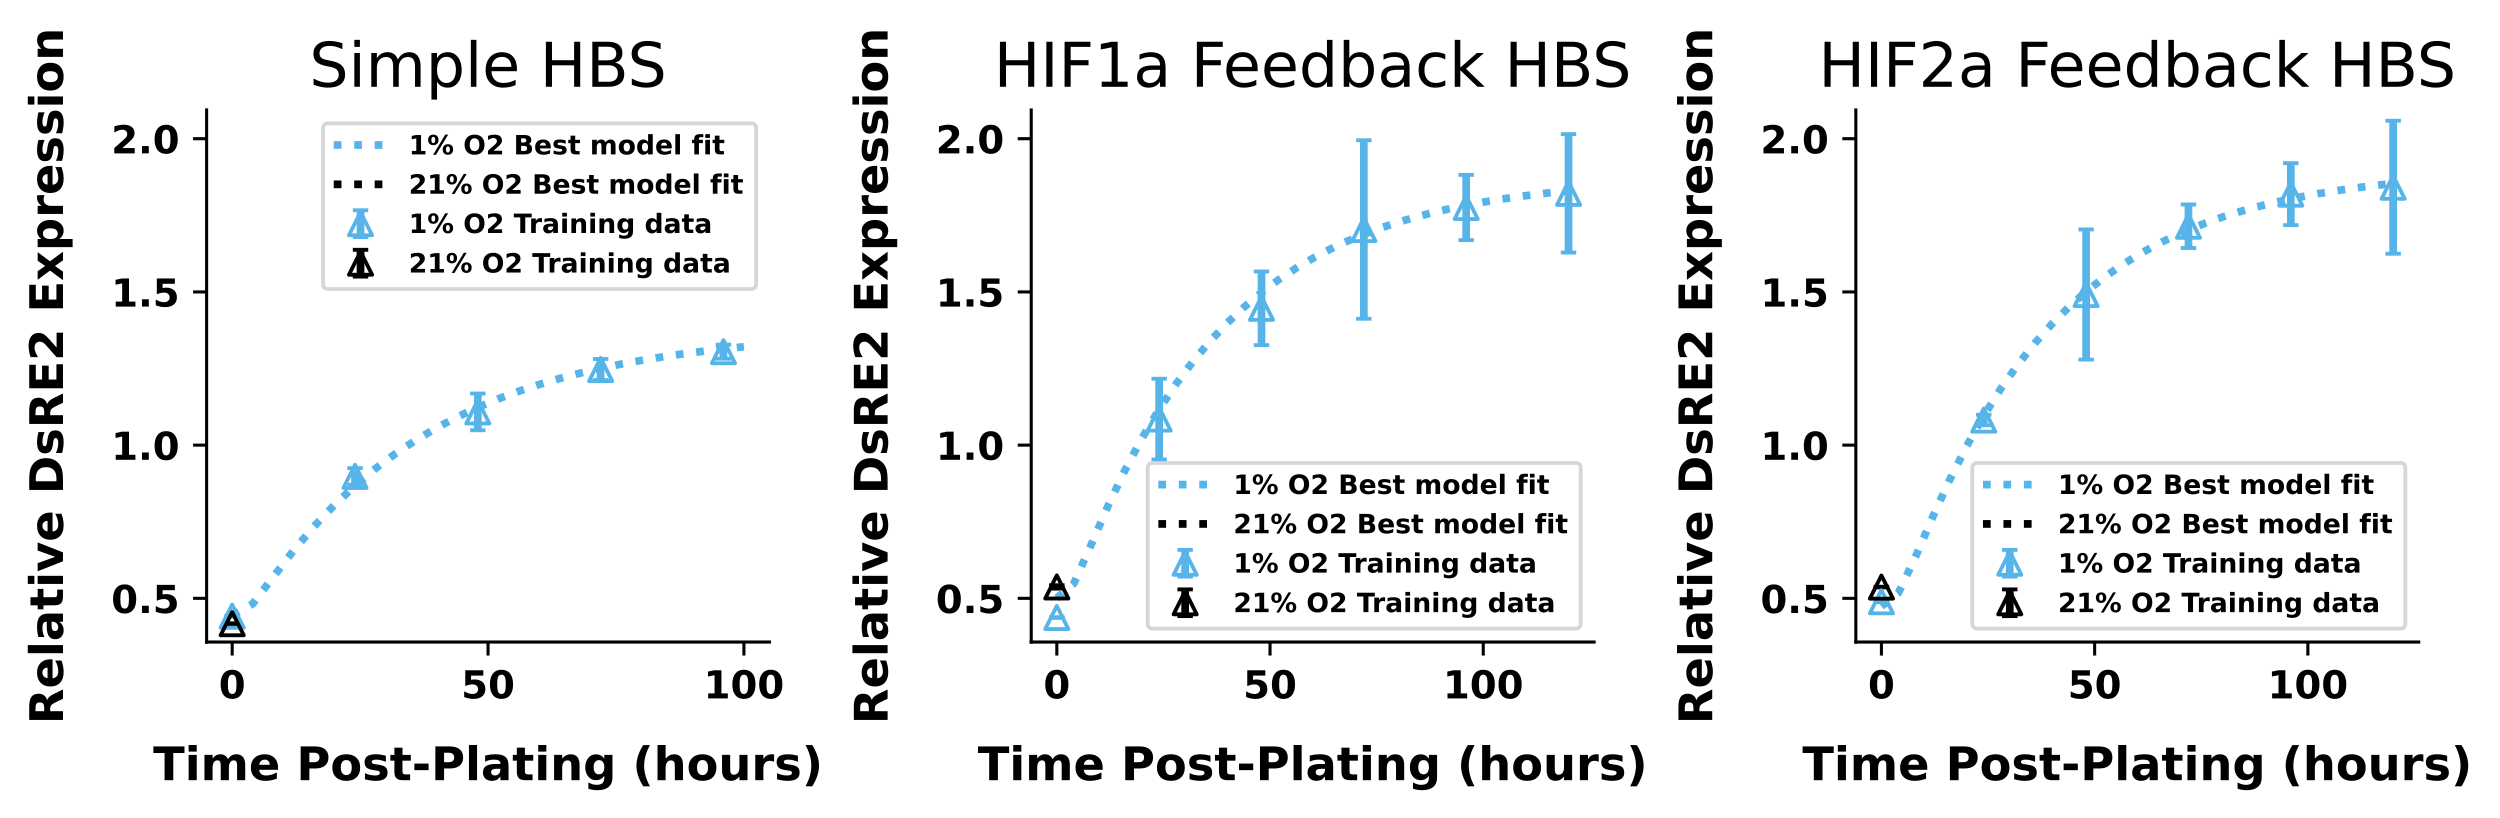 <?xml version="1.0" encoding="utf-8" standalone="no"?>
<!DOCTYPE svg PUBLIC "-//W3C//DTD SVG 1.1//EN"
  "http://www.w3.org/Graphics/SVG/1.1/DTD/svg11.dtd">
<!-- Created with matplotlib (https://matplotlib.org/) -->
<svg height="211.922pt" version="1.1" viewBox="0 0 647.697 211.922" width="647.697pt" xmlns="http://www.w3.org/2000/svg" xmlns:xlink="http://www.w3.org/1999/xlink">
 <defs>
  <style type="text/css">*{stroke-linecap:butt;stroke-linejoin:round;}</style>
 </defs>
 <g id="figure_1">
  <g id="patch_1">
   <path d="M 0 211.922 
L 647.697 211.922 
L 647.697 0 
L 0 0 
z
" style="fill:#ffffff;"/>
  </g>
  <g id="axes_1">
   <g id="patch_2">
    <path d="M 53.528 166.337 
L 199.36 166.337 
L 199.36 28.48 
L 53.528 28.48 
z
" style="fill:#ffffff;"/>
   </g>
   <g id="matplotlib.axis_1">
    <g id="xtick_1">
     <g id="line2d_1">
      <defs>
       <path d="M 0 0 
L 0 3.5 
" id="m6eedec447d" style="stroke:#000000;stroke-width:0.8;"/>
      </defs>
      <g>
       <use style="stroke:#000000;stroke-width:0.8;" x="60.157" xlink:href="#m6eedec447d" y="166.337"/>
      </g>
     </g>
     <g id="text_1">
      <!-- 0 -->
      <g transform="translate(56.678 180.935)scale(0.1 -0.1)">
       <defs>
        <path d="M 46 36.531 
Q 46 50.203 43.438 55.781 
Q 40.875 61.375 34.812 61.375 
Q 28.766 61.375 26.172 55.781 
Q 23.578 50.203 23.578 36.531 
Q 23.578 22.703 26.172 17.031 
Q 28.766 11.375 34.812 11.375 
Q 40.828 11.375 43.406 17.031 
Q 46 22.703 46 36.531 
z
M 64.797 36.375 
Q 64.797 18.266 56.984 8.422 
Q 49.172 -1.422 34.812 -1.422 
Q 20.406 -1.422 12.594 8.422 
Q 4.781 18.266 4.781 36.375 
Q 4.781 54.547 12.594 64.375 
Q 20.406 74.219 34.812 74.219 
Q 49.172 74.219 56.984 64.375 
Q 64.797 54.547 64.797 36.375 
z
" id="DejaVuSans-Bold-48"/>
       </defs>
       <use xlink:href="#DejaVuSans-Bold-48"/>
      </g>
     </g>
    </g>
    <g id="xtick_2">
     <g id="line2d_2">
      <g>
       <use style="stroke:#000000;stroke-width:0.8;" x="126.444" xlink:href="#m6eedec447d" y="166.337"/>
      </g>
     </g>
     <g id="text_2">
      <!-- 50 -->
      <g transform="translate(119.486 180.935)scale(0.1 -0.1)">
       <defs>
        <path d="M 10.594 72.906 
L 57.328 72.906 
L 57.328 59.078 
L 25.594 59.078 
L 25.594 47.797 
Q 27.734 48.391 29.906 48.703 
Q 32.078 49.031 34.422 49.031 
Q 47.75 49.031 55.172 42.359 
Q 62.594 35.688 62.594 23.781 
Q 62.594 11.969 54.516 5.266 
Q 46.438 -1.422 32.078 -1.422 
Q 25.875 -1.422 19.797 -0.219 
Q 13.719 0.984 7.719 3.422 
L 7.719 18.219 
Q 13.672 14.797 19.016 13.078 
Q 24.359 11.375 29.109 11.375 
Q 35.938 11.375 39.859 14.719 
Q 43.797 18.062 43.797 23.781 
Q 43.797 29.547 39.859 32.859 
Q 35.938 36.188 29.109 36.188 
Q 25.047 36.188 20.453 35.125 
Q 15.875 34.078 10.594 31.891 
z
" id="DejaVuSans-Bold-53"/>
       </defs>
       <use xlink:href="#DejaVuSans-Bold-53"/>
       <use x="69.58" xlink:href="#DejaVuSans-Bold-48"/>
      </g>
     </g>
    </g>
    <g id="xtick_3">
     <g id="line2d_3">
      <g>
       <use style="stroke:#000000;stroke-width:0.8;" x="192.732" xlink:href="#m6eedec447d" y="166.337"/>
      </g>
     </g>
     <g id="text_3">
      <!-- 100 -->
      <g transform="translate(182.295 180.935)scale(0.1 -0.1)">
       <defs>
        <path d="M 11.719 12.984 
L 28.328 12.984 
L 28.328 60.109 
L 11.281 56.594 
L 11.281 69.391 
L 28.219 72.906 
L 46.094 72.906 
L 46.094 12.984 
L 62.703 12.984 
L 62.703 0 
L 11.719 0 
z
" id="DejaVuSans-Bold-49"/>
       </defs>
       <use xlink:href="#DejaVuSans-Bold-49"/>
       <use x="69.58" xlink:href="#DejaVuSans-Bold-48"/>
       <use x="139.16" xlink:href="#DejaVuSans-Bold-48"/>
      </g>
     </g>
    </g>
    <g id="text_4">
     <!-- Time Post-Plating (hours) -->
     <g transform="translate(39.673 202.133)scale(0.12 -0.12)">
      <defs>
       <path d="M 0.484 72.906 
L 67.672 72.906 
L 67.672 58.688 
L 43.5 58.688 
L 43.5 0 
L 24.703 0 
L 24.703 58.688 
L 0.484 58.688 
z
" id="DejaVuSans-Bold-84"/>
       <path d="M 8.406 54.688 
L 25.875 54.688 
L 25.875 0 
L 8.406 0 
z
M 8.406 75.984 
L 25.875 75.984 
L 25.875 61.719 
L 8.406 61.719 
z
" id="DejaVuSans-Bold-105"/>
       <path d="M 59.078 45.609 
Q 62.406 50.688 66.969 53.344 
Q 71.531 56 77 56 
Q 86.422 56 91.359 50.188 
Q 96.297 44.391 96.297 33.297 
L 96.297 0 
L 78.719 0 
L 78.719 28.516 
Q 78.766 29.156 78.781 29.828 
Q 78.812 30.516 78.812 31.781 
Q 78.812 37.594 77.094 40.203 
Q 75.391 42.828 71.578 42.828 
Q 66.609 42.828 63.891 38.719 
Q 61.188 34.625 61.078 26.859 
L 61.078 0 
L 43.5 0 
L 43.5 28.516 
Q 43.5 37.594 41.938 40.203 
Q 40.375 42.828 36.375 42.828 
Q 31.344 42.828 28.609 38.703 
Q 25.875 34.578 25.875 26.906 
L 25.875 0 
L 8.297 0 
L 8.297 54.688 
L 25.875 54.688 
L 25.875 46.688 
Q 29.109 51.312 33.281 53.656 
Q 37.453 56 42.484 56 
Q 48.141 56 52.484 53.266 
Q 56.844 50.531 59.078 45.609 
z
" id="DejaVuSans-Bold-109"/>
       <path d="M 62.984 27.484 
L 62.984 22.516 
L 22.125 22.516 
Q 22.75 16.359 26.562 13.281 
Q 30.375 10.203 37.203 10.203 
Q 42.719 10.203 48.5 11.844 
Q 54.297 13.484 60.406 16.797 
L 60.406 3.328 
Q 54.203 0.984 48 -0.219 
Q 41.797 -1.422 35.594 -1.422 
Q 20.75 -1.422 12.516 6.125 
Q 4.297 13.672 4.297 27.297 
Q 4.297 40.672 12.375 48.328 
Q 20.453 56 34.625 56 
Q 47.516 56 55.25 48.234 
Q 62.984 40.484 62.984 27.484 
z
M 45.016 33.297 
Q 45.016 38.281 42.109 41.328 
Q 39.203 44.391 34.516 44.391 
Q 29.438 44.391 26.266 41.531 
Q 23.094 38.672 22.312 33.297 
z
" id="DejaVuSans-Bold-101"/>
       <path id="DejaVuSans-Bold-32"/>
       <path d="M 9.188 72.906 
L 40.375 72.906 
Q 54.297 72.906 61.734 66.719 
Q 69.188 60.547 69.188 49.125 
Q 69.188 37.641 61.734 31.469 
Q 54.297 25.297 40.375 25.297 
L 27.984 25.297 
L 27.984 0 
L 9.188 0 
z
M 27.984 59.281 
L 27.984 38.922 
L 38.375 38.922 
Q 43.844 38.922 46.828 41.578 
Q 49.812 44.234 49.812 49.125 
Q 49.812 54 46.828 56.641 
Q 43.844 59.281 38.375 59.281 
z
" id="DejaVuSans-Bold-80"/>
       <path d="M 34.422 43.5 
Q 28.609 43.5 25.562 39.328 
Q 22.516 35.156 22.516 27.297 
Q 22.516 19.438 25.562 15.25 
Q 28.609 11.078 34.422 11.078 
Q 40.141 11.078 43.156 15.25 
Q 46.188 19.438 46.188 27.297 
Q 46.188 35.156 43.156 39.328 
Q 40.141 43.5 34.422 43.5 
z
M 34.422 56 
Q 48.531 56 56.469 48.375 
Q 64.406 40.766 64.406 27.297 
Q 64.406 13.812 56.469 6.188 
Q 48.531 -1.422 34.422 -1.422 
Q 20.266 -1.422 12.281 6.188 
Q 4.297 13.812 4.297 27.297 
Q 4.297 40.766 12.281 48.375 
Q 20.266 56 34.422 56 
z
" id="DejaVuSans-Bold-111"/>
       <path d="M 51.125 52.984 
L 51.125 39.703 
Q 45.516 42.047 40.281 43.219 
Q 35.062 44.391 30.422 44.391 
Q 25.438 44.391 23.016 43.141 
Q 20.609 41.891 20.609 39.312 
Q 20.609 37.203 22.438 36.078 
Q 24.266 34.969 29 34.422 
L 32.078 33.984 
Q 45.516 32.281 50.141 28.375 
Q 54.781 24.469 54.781 16.109 
Q 54.781 7.375 48.328 2.969 
Q 41.891 -1.422 29.109 -1.422 
Q 23.688 -1.422 17.891 -0.562 
Q 12.109 0.297 6 2 
L 6 15.281 
Q 11.234 12.75 16.719 11.469 
Q 22.219 10.203 27.875 10.203 
Q 33.016 10.203 35.594 11.609 
Q 38.188 13.031 38.188 15.828 
Q 38.188 18.172 36.406 19.312 
Q 34.625 20.453 29.297 21.094 
L 26.219 21.484 
Q 14.547 22.953 9.859 26.906 
Q 5.172 30.859 5.172 38.922 
Q 5.172 47.609 11.125 51.797 
Q 17.094 56 29.391 56 
Q 34.234 56 39.547 55.266 
Q 44.875 54.547 51.125 52.984 
z
" id="DejaVuSans-Bold-115"/>
       <path d="M 27.484 70.219 
L 27.484 54.688 
L 45.516 54.688 
L 45.516 42.188 
L 27.484 42.188 
L 27.484 19 
Q 27.484 15.188 29 13.844 
Q 30.516 12.5 35.016 12.5 
L 44 12.5 
L 44 0 
L 29 0 
Q 18.656 0 14.328 4.312 
Q 10.016 8.641 10.016 19 
L 10.016 42.188 
L 1.312 42.188 
L 1.312 54.688 
L 10.016 54.688 
L 10.016 70.219 
z
" id="DejaVuSans-Bold-116"/>
       <path d="M 5.422 35.891 
L 36.078 35.891 
L 36.078 21.688 
L 5.422 21.688 
z
" id="DejaVuSans-Bold-45"/>
       <path d="M 8.406 75.984 
L 25.875 75.984 
L 25.875 0 
L 8.406 0 
z
" id="DejaVuSans-Bold-108"/>
       <path d="M 32.906 24.609 
Q 27.438 24.609 24.672 22.75 
Q 21.922 20.906 21.922 17.281 
Q 21.922 13.969 24.141 12.078 
Q 26.375 10.203 30.328 10.203 
Q 35.25 10.203 38.625 13.734 
Q 42 17.281 42 22.609 
L 42 24.609 
z
M 59.625 31.203 
L 59.625 0 
L 42 0 
L 42 8.109 
Q 38.484 3.125 34.078 0.844 
Q 29.688 -1.422 23.391 -1.422 
Q 14.891 -1.422 9.594 3.531 
Q 4.297 8.5 4.297 16.406 
Q 4.297 26.031 10.906 30.516 
Q 17.531 35.016 31.688 35.016 
L 42 35.016 
L 42 36.375 
Q 42 40.531 38.719 42.453 
Q 35.453 44.391 28.516 44.391 
Q 22.906 44.391 18.062 43.266 
Q 13.234 42.141 9.078 39.891 
L 9.078 53.219 
Q 14.703 54.594 20.359 55.297 
Q 26.031 56 31.688 56 
Q 46.484 56 53.047 50.172 
Q 59.625 44.344 59.625 31.203 
z
" id="DejaVuSans-Bold-97"/>
       <path d="M 63.375 33.297 
L 63.375 0 
L 45.797 0 
L 45.797 5.422 
L 45.797 25.484 
Q 45.797 32.562 45.484 35.25 
Q 45.172 37.938 44.391 39.203 
Q 43.359 40.922 41.594 41.875 
Q 39.844 42.828 37.594 42.828 
Q 32.125 42.828 29 38.594 
Q 25.875 34.375 25.875 26.906 
L 25.875 0 
L 8.406 0 
L 8.406 54.688 
L 25.875 54.688 
L 25.875 46.688 
Q 29.828 51.469 34.266 53.734 
Q 38.719 56 44.094 56 
Q 53.562 56 58.469 50.188 
Q 63.375 44.391 63.375 33.297 
z
" id="DejaVuSans-Bold-110"/>
       <path d="M 45.609 9.281 
Q 42 4.5 37.641 2.25 
Q 33.297 0 27.594 0 
Q 17.578 0 11.031 7.875 
Q 4.5 15.766 4.5 27.984 
Q 4.5 40.234 11.031 48.062 
Q 17.578 55.906 27.594 55.906 
Q 33.297 55.906 37.641 53.656 
Q 42 51.422 45.609 46.578 
L 45.609 54.688 
L 63.188 54.688 
L 63.188 5.516 
Q 63.188 -7.672 54.859 -14.625 
Q 46.531 -21.578 30.719 -21.578 
Q 25.594 -21.578 20.797 -20.797 
Q 16.016 -20.016 11.188 -18.406 
L 11.188 -4.781 
Q 15.766 -7.422 20.156 -8.719 
Q 24.562 -10.016 29 -10.016 
Q 37.594 -10.016 41.594 -6.25 
Q 45.609 -2.484 45.609 5.516 
z
M 34.078 43.312 
Q 28.656 43.312 25.625 39.297 
Q 22.609 35.297 22.609 27.984 
Q 22.609 20.453 25.531 16.578 
Q 28.469 12.703 34.078 12.703 
Q 39.547 12.703 42.578 16.703 
Q 45.609 20.703 45.609 27.984 
Q 45.609 35.297 42.578 39.297 
Q 39.547 43.312 34.078 43.312 
z
" id="DejaVuSans-Bold-103"/>
       <path d="M 37.703 -13.188 
L 23.188 -13.188 
Q 15.719 -1.125 12.156 9.734 
Q 8.594 20.609 8.594 31.297 
Q 8.594 42 12.172 52.953 
Q 15.766 63.922 23.188 75.875 
L 37.703 75.875 
Q 31.453 64.312 28.328 53.25 
Q 25.203 42.188 25.203 31.391 
Q 25.203 20.609 28.297 9.516 
Q 31.391 -1.562 37.703 -13.188 
z
" id="DejaVuSans-Bold-40"/>
       <path d="M 63.375 33.297 
L 63.375 0 
L 45.797 0 
L 45.797 5.422 
L 45.797 25.391 
Q 45.797 32.562 45.484 35.25 
Q 45.172 37.938 44.391 39.203 
Q 43.359 40.922 41.594 41.875 
Q 39.844 42.828 37.594 42.828 
Q 32.125 42.828 29 38.594 
Q 25.875 34.375 25.875 26.906 
L 25.875 0 
L 8.406 0 
L 8.406 75.984 
L 25.875 75.984 
L 25.875 46.688 
Q 29.828 51.469 34.266 53.734 
Q 38.719 56 44.094 56 
Q 53.562 56 58.469 50.188 
Q 63.375 44.391 63.375 33.297 
z
" id="DejaVuSans-Bold-104"/>
       <path d="M 7.812 21.297 
L 7.812 54.688 
L 25.391 54.688 
L 25.391 49.219 
Q 25.391 44.781 25.344 38.062 
Q 25.297 31.344 25.297 29.109 
Q 25.297 22.516 25.641 19.609 
Q 25.984 16.703 26.812 15.375 
Q 27.875 13.672 29.609 12.734 
Q 31.344 11.812 33.594 11.812 
Q 39.062 11.812 42.188 16.016 
Q 45.312 20.219 45.312 27.688 
L 45.312 54.688 
L 62.797 54.688 
L 62.797 0 
L 45.312 0 
L 45.312 7.906 
Q 41.359 3.125 36.938 0.844 
Q 32.516 -1.422 27.203 -1.422 
Q 17.719 -1.422 12.766 4.391 
Q 7.812 10.203 7.812 21.297 
z
" id="DejaVuSans-Bold-117"/>
       <path d="M 49.031 39.797 
Q 46.734 40.875 44.453 41.375 
Q 42.188 41.891 39.891 41.891 
Q 33.156 41.891 29.516 37.562 
Q 25.875 33.25 25.875 25.203 
L 25.875 0 
L 8.406 0 
L 8.406 54.688 
L 25.875 54.688 
L 25.875 45.703 
Q 29.25 51.078 33.609 53.531 
Q 37.984 56 44.094 56 
Q 44.969 56 45.984 55.922 
Q 47.016 55.859 48.969 55.609 
z
" id="DejaVuSans-Bold-114"/>
       <path d="M 8.016 -13.188 
Q 14.266 -1.562 17.391 9.516 
Q 20.516 20.609 20.516 31.391 
Q 20.516 42.188 17.391 53.25 
Q 14.266 64.312 8.016 75.875 
L 22.516 75.875 
Q 29.938 63.922 33.516 52.953 
Q 37.109 42 37.109 31.297 
Q 37.109 20.609 33.547 9.734 
Q 29.984 -1.125 22.516 -13.188 
z
" id="DejaVuSans-Bold-41"/>
      </defs>
      <use xlink:href="#DejaVuSans-Bold-84"/>
      <use x="68.213" xlink:href="#DejaVuSans-Bold-105"/>
      <use x="102.49" xlink:href="#DejaVuSans-Bold-109"/>
      <use x="206.689" xlink:href="#DejaVuSans-Bold-101"/>
      <use x="274.512" xlink:href="#DejaVuSans-Bold-32"/>
      <use x="309.326" xlink:href="#DejaVuSans-Bold-80"/>
      <use x="382.617" xlink:href="#DejaVuSans-Bold-111"/>
      <use x="451.318" xlink:href="#DejaVuSans-Bold-115"/>
      <use x="510.84" xlink:href="#DejaVuSans-Bold-116"/>
      <use x="558.643" xlink:href="#DejaVuSans-Bold-45"/>
      <use x="600.146" xlink:href="#DejaVuSans-Bold-80"/>
      <use x="673.438" xlink:href="#DejaVuSans-Bold-108"/>
      <use x="707.715" xlink:href="#DejaVuSans-Bold-97"/>
      <use x="775.195" xlink:href="#DejaVuSans-Bold-116"/>
      <use x="822.998" xlink:href="#DejaVuSans-Bold-105"/>
      <use x="857.275" xlink:href="#DejaVuSans-Bold-110"/>
      <use x="928.467" xlink:href="#DejaVuSans-Bold-103"/>
      <use x="1000.049" xlink:href="#DejaVuSans-Bold-32"/>
      <use x="1034.863" xlink:href="#DejaVuSans-Bold-40"/>
      <use x="1080.566" xlink:href="#DejaVuSans-Bold-104"/>
      <use x="1151.758" xlink:href="#DejaVuSans-Bold-111"/>
      <use x="1220.459" xlink:href="#DejaVuSans-Bold-117"/>
      <use x="1291.65" xlink:href="#DejaVuSans-Bold-114"/>
      <use x="1340.967" xlink:href="#DejaVuSans-Bold-115"/>
      <use x="1400.488" xlink:href="#DejaVuSans-Bold-41"/>
     </g>
    </g>
   </g>
   <g id="matplotlib.axis_2">
    <g id="ytick_1">
     <g id="line2d_4">
      <defs>
       <path d="M 0 0 
L -3.5 0 
" id="mf921f8d15a" style="stroke:#000000;stroke-width:0.8;"/>
      </defs>
      <g>
       <use style="stroke:#000000;stroke-width:0.8;" x="53.528" xlink:href="#mf921f8d15a" y="155.019"/>
      </g>
     </g>
     <g id="text_5">
      <!-- 0.5 -->
      <g transform="translate(28.814 158.818)scale(0.1 -0.1)">
       <defs>
        <path d="M 10.203 18.891 
L 27.781 18.891 
L 27.781 0 
L 10.203 0 
z
" id="DejaVuSans-Bold-46"/>
       </defs>
       <use xlink:href="#DejaVuSans-Bold-48"/>
       <use x="69.58" xlink:href="#DejaVuSans-Bold-46"/>
       <use x="107.568" xlink:href="#DejaVuSans-Bold-53"/>
      </g>
     </g>
    </g>
    <g id="ytick_2">
     <g id="line2d_5">
      <g>
       <use style="stroke:#000000;stroke-width:0.8;" x="53.528" xlink:href="#mf921f8d15a" y="115.324"/>
      </g>
     </g>
     <g id="text_6">
      <!-- 1.0 -->
      <g transform="translate(28.814 119.123)scale(0.1 -0.1)">
       <use xlink:href="#DejaVuSans-Bold-49"/>
       <use x="69.58" xlink:href="#DejaVuSans-Bold-46"/>
       <use x="107.568" xlink:href="#DejaVuSans-Bold-48"/>
      </g>
     </g>
    </g>
    <g id="ytick_3">
     <g id="line2d_6">
      <g>
       <use style="stroke:#000000;stroke-width:0.8;" x="53.528" xlink:href="#mf921f8d15a" y="75.629"/>
      </g>
     </g>
     <g id="text_7">
      <!-- 1.5 -->
      <g transform="translate(28.814 79.429)scale(0.1 -0.1)">
       <use xlink:href="#DejaVuSans-Bold-49"/>
       <use x="69.58" xlink:href="#DejaVuSans-Bold-46"/>
       <use x="107.568" xlink:href="#DejaVuSans-Bold-53"/>
      </g>
     </g>
    </g>
    <g id="ytick_4">
     <g id="line2d_7">
      <g>
       <use style="stroke:#000000;stroke-width:0.8;" x="53.528" xlink:href="#mf921f8d15a" y="35.935"/>
      </g>
     </g>
     <g id="text_8">
      <!-- 2.0 -->
      <g transform="translate(28.814 39.734)scale(0.1 -0.1)">
       <defs>
        <path d="M 28.812 13.812 
L 60.891 13.812 
L 60.891 0 
L 7.906 0 
L 7.906 13.812 
L 34.516 37.312 
Q 38.094 40.531 39.797 43.609 
Q 41.5 46.688 41.5 50 
Q 41.5 55.125 38.062 58.25 
Q 34.625 61.375 28.906 61.375 
Q 24.516 61.375 19.281 59.5 
Q 14.062 57.625 8.109 53.906 
L 8.109 69.922 
Q 14.453 72.016 20.656 73.109 
Q 26.859 74.219 32.812 74.219 
Q 45.906 74.219 53.156 68.453 
Q 60.406 62.703 60.406 52.391 
Q 60.406 46.438 57.328 41.281 
Q 54.25 36.141 44.391 27.484 
z
" id="DejaVuSans-Bold-50"/>
       </defs>
       <use xlink:href="#DejaVuSans-Bold-50"/>
       <use x="69.58" xlink:href="#DejaVuSans-Bold-46"/>
       <use x="107.568" xlink:href="#DejaVuSans-Bold-48"/>
      </g>
     </g>
    </g>
    <g id="text_9">
     <!-- Relative DsRE2 Expression -->
     <g transform="translate(16.318 187.616)rotate(-90)scale(0.12 -0.12)">
      <defs>
       <path d="M 35.891 40.578 
Q 41.797 40.578 44.359 42.766 
Q 46.922 44.969 46.922 50 
Q 46.922 54.984 44.359 57.125 
Q 41.797 59.281 35.891 59.281 
L 27.984 59.281 
L 27.984 40.578 
z
M 27.984 27.594 
L 27.984 0 
L 9.188 0 
L 9.188 72.906 
L 37.891 72.906 
Q 52.297 72.906 59 68.062 
Q 65.719 63.234 65.719 52.781 
Q 65.719 45.562 62.219 40.922 
Q 58.734 36.281 51.703 34.078 
Q 55.562 33.203 58.609 30.094 
Q 61.672 27 64.797 20.703 
L 75 0 
L 54.984 0 
L 46.094 18.109 
Q 43.406 23.578 40.641 25.578 
Q 37.891 27.594 33.297 27.594 
z
" id="DejaVuSans-Bold-82"/>
       <path d="M 1.516 54.688 
L 19 54.688 
L 32.625 16.891 
L 46.188 54.688 
L 63.719 54.688 
L 42.188 0 
L 23 0 
z
" id="DejaVuSans-Bold-118"/>
       <path d="M 27.984 58.688 
L 27.984 14.203 
L 34.719 14.203 
Q 46.234 14.203 52.312 19.922 
Q 58.406 25.641 58.406 36.531 
Q 58.406 47.359 52.344 53.016 
Q 46.297 58.688 34.719 58.688 
z
M 9.188 72.906 
L 29 72.906 
Q 45.609 72.906 53.734 70.531 
Q 61.859 68.172 67.672 62.5 
Q 72.797 57.562 75.281 51.109 
Q 77.781 44.672 77.781 36.531 
Q 77.781 28.266 75.281 21.797 
Q 72.797 15.328 67.672 10.406 
Q 61.812 4.734 53.609 2.359 
Q 45.406 0 29 0 
L 9.188 0 
z
" id="DejaVuSans-Bold-68"/>
       <path d="M 9.188 72.906 
L 59.906 72.906 
L 59.906 58.688 
L 27.984 58.688 
L 27.984 45.125 
L 58.016 45.125 
L 58.016 30.906 
L 27.984 30.906 
L 27.984 14.203 
L 60.984 14.203 
L 60.984 0 
L 9.188 0 
z
" id="DejaVuSans-Bold-69"/>
       <path d="M 22.219 27.984 
L 2.484 54.688 
L 21 54.688 
L 32.172 38.484 
L 43.5 54.688 
L 62.016 54.688 
L 42.281 28.078 
L 62.984 0 
L 44.484 0 
L 32.172 17.281 
L 20.016 0 
L 1.516 0 
z
" id="DejaVuSans-Bold-120"/>
       <path d="M 25.875 7.906 
L 25.875 -20.797 
L 8.406 -20.797 
L 8.406 54.688 
L 25.875 54.688 
L 25.875 46.688 
Q 29.5 51.469 33.891 53.734 
Q 38.281 56 44 56 
Q 54.109 56 60.594 47.969 
Q 67.094 39.938 67.094 27.297 
Q 67.094 14.656 60.594 6.609 
Q 54.109 -1.422 44 -1.422 
Q 38.281 -1.422 33.891 0.844 
Q 29.5 3.125 25.875 7.906 
z
M 37.5 43.312 
Q 31.891 43.312 28.875 39.188 
Q 25.875 35.062 25.875 27.297 
Q 25.875 19.531 28.875 15.406 
Q 31.891 11.281 37.5 11.281 
Q 43.109 11.281 46.062 15.375 
Q 49.031 19.484 49.031 27.297 
Q 49.031 35.109 46.062 39.203 
Q 43.109 43.312 37.5 43.312 
z
" id="DejaVuSans-Bold-112"/>
      </defs>
      <use xlink:href="#DejaVuSans-Bold-82"/>
      <use x="77.002" xlink:href="#DejaVuSans-Bold-101"/>
      <use x="144.824" xlink:href="#DejaVuSans-Bold-108"/>
      <use x="179.102" xlink:href="#DejaVuSans-Bold-97"/>
      <use x="246.582" xlink:href="#DejaVuSans-Bold-116"/>
      <use x="294.385" xlink:href="#DejaVuSans-Bold-105"/>
      <use x="328.662" xlink:href="#DejaVuSans-Bold-118"/>
      <use x="393.848" xlink:href="#DejaVuSans-Bold-101"/>
      <use x="461.67" xlink:href="#DejaVuSans-Bold-32"/>
      <use x="496.484" xlink:href="#DejaVuSans-Bold-68"/>
      <use x="579.492" xlink:href="#DejaVuSans-Bold-115"/>
      <use x="639.014" xlink:href="#DejaVuSans-Bold-82"/>
      <use x="716.016" xlink:href="#DejaVuSans-Bold-69"/>
      <use x="784.326" xlink:href="#DejaVuSans-Bold-50"/>
      <use x="853.906" xlink:href="#DejaVuSans-Bold-32"/>
      <use x="888.721" xlink:href="#DejaVuSans-Bold-69"/>
      <use x="957.031" xlink:href="#DejaVuSans-Bold-120"/>
      <use x="1021.533" xlink:href="#DejaVuSans-Bold-112"/>
      <use x="1093.115" xlink:href="#DejaVuSans-Bold-114"/>
      <use x="1142.432" xlink:href="#DejaVuSans-Bold-101"/>
      <use x="1210.254" xlink:href="#DejaVuSans-Bold-115"/>
      <use x="1269.775" xlink:href="#DejaVuSans-Bold-115"/>
      <use x="1329.297" xlink:href="#DejaVuSans-Bold-105"/>
      <use x="1363.574" xlink:href="#DejaVuSans-Bold-111"/>
      <use x="1432.275" xlink:href="#DejaVuSans-Bold-110"/>
     </g>
    </g>
   </g>
   <g id="LineCollection_1">
    <path clip-path="url(#p24cbec6a05)" d="M 60.157 159.737 
L 60.157 159.52 
" style="fill:none;stroke:#56b4e9;stroke-width:2;"/>
    <path clip-path="url(#p24cbec6a05)" d="M 91.975 125.562 
L 91.975 121.29 
" style="fill:none;stroke:#56b4e9;stroke-width:2;"/>
    <path clip-path="url(#p24cbec6a05)" d="M 123.793 111.476 
L 123.793 101.956 
" style="fill:none;stroke:#56b4e9;stroke-width:2;"/>
    <path clip-path="url(#p24cbec6a05)" d="M 155.611 98.47 
L 155.611 93.007 
" style="fill:none;stroke:#56b4e9;stroke-width:2;"/>
    <path clip-path="url(#p24cbec6a05)" d="M 187.429 92.931 
L 187.429 89.29 
" style="fill:none;stroke:#56b4e9;stroke-width:2;"/>
   </g>
   <g id="LineCollection_2">
    <path clip-path="url(#p24cbec6a05)" d="M 60.157 161.694 
L 60.157 161.475 
" style="fill:none;stroke:#000000;stroke-width:2;"/>
   </g>
   <g id="line2d_8">
    <defs>
     <path d="M 2 0 
L -2 -0 
" id="m39426dc2d0" style="stroke:#56b4e9;"/>
    </defs>
    <g clip-path="url(#p24cbec6a05)">
     <use style="fill:#56b4e9;stroke:#56b4e9;" x="60.157" xlink:href="#m39426dc2d0" y="159.737"/>
     <use style="fill:#56b4e9;stroke:#56b4e9;" x="91.975" xlink:href="#m39426dc2d0" y="125.562"/>
     <use style="fill:#56b4e9;stroke:#56b4e9;" x="123.793" xlink:href="#m39426dc2d0" y="111.476"/>
     <use style="fill:#56b4e9;stroke:#56b4e9;" x="155.611" xlink:href="#m39426dc2d0" y="98.47"/>
     <use style="fill:#56b4e9;stroke:#56b4e9;" x="187.429" xlink:href="#m39426dc2d0" y="92.931"/>
    </g>
   </g>
   <g id="line2d_9">
    <g clip-path="url(#p24cbec6a05)">
     <use style="fill:#56b4e9;stroke:#56b4e9;" x="60.157" xlink:href="#m39426dc2d0" y="159.52"/>
     <use style="fill:#56b4e9;stroke:#56b4e9;" x="91.975" xlink:href="#m39426dc2d0" y="121.29"/>
     <use style="fill:#56b4e9;stroke:#56b4e9;" x="123.793" xlink:href="#m39426dc2d0" y="101.956"/>
     <use style="fill:#56b4e9;stroke:#56b4e9;" x="155.611" xlink:href="#m39426dc2d0" y="93.007"/>
     <use style="fill:#56b4e9;stroke:#56b4e9;" x="187.429" xlink:href="#m39426dc2d0" y="89.29"/>
    </g>
   </g>
   <g id="line2d_10">
    <defs>
     <path d="M 2 0 
L -2 -0 
" id="m9c917695b6" style="stroke:#000000;"/>
    </defs>
    <g clip-path="url(#p24cbec6a05)">
     <use style="stroke:#000000;" x="60.157" xlink:href="#m9c917695b6" y="161.694"/>
    </g>
   </g>
   <g id="line2d_11">
    <g clip-path="url(#p24cbec6a05)">
     <use style="stroke:#000000;" x="60.157" xlink:href="#m9c917695b6" y="161.475"/>
    </g>
   </g>
   <g id="line2d_12">
    <path clip-path="url(#p24cbec6a05)" d="M 60.157 159.444 
L 65.46 156.444 
L 70.763 149.502 
L 76.066 142.614 
L 81.369 136.368 
L 86.672 130.788 
L 91.975 125.815 
L 97.278 121.386 
L 102.581 117.443 
L 107.884 113.931 
L 113.187 110.804 
L 118.49 108.019 
L 123.793 105.539 
L 129.096 103.331 
L 134.399 101.365 
L 139.702 99.614 
L 145.005 98.055 
L 150.308 96.667 
L 155.611 95.431 
L 160.914 94.33 
L 166.217 93.35 
L 171.52 92.477 
L 176.823 91.7 
L 182.126 91.007 
L 187.429 90.391 
L 192.732 89.842 
" style="fill:none;stroke:#56b4e9;stroke-dasharray:2,3.3;stroke-dashoffset:0;stroke-width:2;"/>
   </g>
   <g id="line2d_13">
    <path clip-path="url(#p24cbec6a05)" d="M 60.157 159.444 
" style="fill:none;stroke:#000000;stroke-dasharray:2,3.3;stroke-dashoffset:0;stroke-width:2;"/>
   </g>
   <g id="line2d_14">
    <defs>
     <path d="M 0 -3 
L -3 3 
L 3 3 
z
" id="m6344acc8a6" style="stroke:#56b4e9;stroke-linejoin:miter;"/>
    </defs>
    <g clip-path="url(#p24cbec6a05)">
     <use style="fill-opacity:0;stroke:#56b4e9;stroke-linejoin:miter;" x="60.157" xlink:href="#m6344acc8a6" y="159.628"/>
     <use style="fill-opacity:0;stroke:#56b4e9;stroke-linejoin:miter;" x="91.975" xlink:href="#m6344acc8a6" y="123.426"/>
     <use style="fill-opacity:0;stroke:#56b4e9;stroke-linejoin:miter;" x="123.793" xlink:href="#m6344acc8a6" y="106.716"/>
     <use style="fill-opacity:0;stroke:#56b4e9;stroke-linejoin:miter;" x="155.611" xlink:href="#m6344acc8a6" y="95.739"/>
     <use style="fill-opacity:0;stroke:#56b4e9;stroke-linejoin:miter;" x="187.429" xlink:href="#m6344acc8a6" y="91.111"/>
    </g>
   </g>
   <g id="line2d_15">
    <defs>
     <path d="M 0 -3 
L -3 3 
L 3 3 
z
" id="m214b4613eb" style="stroke:#000000;stroke-linejoin:miter;"/>
    </defs>
    <g clip-path="url(#p24cbec6a05)">
     <use style="fill-opacity:0;stroke:#000000;stroke-linejoin:miter;" x="60.157" xlink:href="#m214b4613eb" y="161.584"/>
    </g>
   </g>
   <g id="patch_3">
    <path d="M 53.528 166.337 
L 53.528 28.48 
" style="fill:none;stroke:#000000;stroke-linecap:square;stroke-linejoin:miter;stroke-width:0.8;"/>
   </g>
   <g id="patch_4">
    <path d="M 53.528 166.337 
L 199.36 166.337 
" style="fill:none;stroke:#000000;stroke-linecap:square;stroke-linejoin:miter;stroke-width:0.8;"/>
   </g>
   <g id="text_10">
    <!-- Simple HBS -->
    <g transform="translate(80.14 22.48)scale(0.16 -0.16)">
     <defs>
      <path d="M 53.516 70.516 
L 53.516 60.891 
Q 47.906 63.578 42.922 64.891 
Q 37.938 66.219 33.297 66.219 
Q 25.25 66.219 20.875 63.094 
Q 16.5 59.969 16.5 54.203 
Q 16.5 49.359 19.406 46.891 
Q 22.312 44.438 30.422 42.922 
L 36.375 41.703 
Q 47.406 39.594 52.656 34.297 
Q 57.906 29 57.906 20.125 
Q 57.906 9.516 50.797 4.047 
Q 43.703 -1.422 29.984 -1.422 
Q 24.812 -1.422 18.969 -0.25 
Q 13.141 0.922 6.891 3.219 
L 6.891 13.375 
Q 12.891 10.016 18.656 8.297 
Q 24.422 6.594 29.984 6.594 
Q 38.422 6.594 43.016 9.906 
Q 47.609 13.234 47.609 19.391 
Q 47.609 24.75 44.312 27.781 
Q 41.016 30.812 33.5 32.328 
L 27.484 33.5 
Q 16.453 35.688 11.516 40.375 
Q 6.594 45.062 6.594 53.422 
Q 6.594 63.094 13.406 68.656 
Q 20.219 74.219 32.172 74.219 
Q 37.312 74.219 42.625 73.281 
Q 47.953 72.359 53.516 70.516 
z
" id="DejaVuSans-83"/>
      <path d="M 9.422 54.688 
L 18.406 54.688 
L 18.406 0 
L 9.422 0 
z
M 9.422 75.984 
L 18.406 75.984 
L 18.406 64.594 
L 9.422 64.594 
z
" id="DejaVuSans-105"/>
      <path d="M 52 44.188 
Q 55.375 50.25 60.062 53.125 
Q 64.75 56 71.094 56 
Q 79.641 56 84.281 50.016 
Q 88.922 44.047 88.922 33.016 
L 88.922 0 
L 79.891 0 
L 79.891 32.719 
Q 79.891 40.578 77.094 44.375 
Q 74.312 48.188 68.609 48.188 
Q 61.625 48.188 57.562 43.547 
Q 53.516 38.922 53.516 30.906 
L 53.516 0 
L 44.484 0 
L 44.484 32.719 
Q 44.484 40.625 41.703 44.406 
Q 38.922 48.188 33.109 48.188 
Q 26.219 48.188 22.156 43.531 
Q 18.109 38.875 18.109 30.906 
L 18.109 0 
L 9.078 0 
L 9.078 54.688 
L 18.109 54.688 
L 18.109 46.188 
Q 21.188 51.219 25.484 53.609 
Q 29.781 56 35.688 56 
Q 41.656 56 45.828 52.969 
Q 50 49.953 52 44.188 
z
" id="DejaVuSans-109"/>
      <path d="M 18.109 8.203 
L 18.109 -20.797 
L 9.078 -20.797 
L 9.078 54.688 
L 18.109 54.688 
L 18.109 46.391 
Q 20.953 51.266 25.266 53.625 
Q 29.594 56 35.594 56 
Q 45.562 56 51.781 48.094 
Q 58.016 40.188 58.016 27.297 
Q 58.016 14.406 51.781 6.484 
Q 45.562 -1.422 35.594 -1.422 
Q 29.594 -1.422 25.266 0.953 
Q 20.953 3.328 18.109 8.203 
z
M 48.688 27.297 
Q 48.688 37.203 44.609 42.844 
Q 40.531 48.484 33.406 48.484 
Q 26.266 48.484 22.188 42.844 
Q 18.109 37.203 18.109 27.297 
Q 18.109 17.391 22.188 11.75 
Q 26.266 6.109 33.406 6.109 
Q 40.531 6.109 44.609 11.75 
Q 48.688 17.391 48.688 27.297 
z
" id="DejaVuSans-112"/>
      <path d="M 9.422 75.984 
L 18.406 75.984 
L 18.406 0 
L 9.422 0 
z
" id="DejaVuSans-108"/>
      <path d="M 56.203 29.594 
L 56.203 25.203 
L 14.891 25.203 
Q 15.484 15.922 20.484 11.062 
Q 25.484 6.203 34.422 6.203 
Q 39.594 6.203 44.453 7.469 
Q 49.312 8.734 54.109 11.281 
L 54.109 2.781 
Q 49.266 0.734 44.188 -0.344 
Q 39.109 -1.422 33.891 -1.422 
Q 20.797 -1.422 13.156 6.188 
Q 5.516 13.812 5.516 26.812 
Q 5.516 40.234 12.766 48.109 
Q 20.016 56 32.328 56 
Q 43.359 56 49.781 48.891 
Q 56.203 41.797 56.203 29.594 
z
M 47.219 32.234 
Q 47.125 39.594 43.094 43.984 
Q 39.062 48.391 32.422 48.391 
Q 24.906 48.391 20.391 44.141 
Q 15.875 39.891 15.188 32.172 
z
" id="DejaVuSans-101"/>
      <path id="DejaVuSans-32"/>
      <path d="M 9.812 72.906 
L 19.672 72.906 
L 19.672 43.016 
L 55.516 43.016 
L 55.516 72.906 
L 65.375 72.906 
L 65.375 0 
L 55.516 0 
L 55.516 34.719 
L 19.672 34.719 
L 19.672 0 
L 9.812 0 
z
" id="DejaVuSans-72"/>
      <path d="M 19.672 34.812 
L 19.672 8.109 
L 35.5 8.109 
Q 43.453 8.109 47.281 11.406 
Q 51.125 14.703 51.125 21.484 
Q 51.125 28.328 47.281 31.562 
Q 43.453 34.812 35.5 34.812 
z
M 19.672 64.797 
L 19.672 42.828 
L 34.281 42.828 
Q 41.5 42.828 45.031 45.531 
Q 48.578 48.25 48.578 53.812 
Q 48.578 59.328 45.031 62.062 
Q 41.5 64.797 34.281 64.797 
z
M 9.812 72.906 
L 35.016 72.906 
Q 46.297 72.906 52.391 68.219 
Q 58.5 63.531 58.5 54.891 
Q 58.5 48.188 55.375 44.234 
Q 52.25 40.281 46.188 39.312 
Q 53.469 37.75 57.5 32.781 
Q 61.531 27.828 61.531 20.406 
Q 61.531 10.641 54.891 5.312 
Q 48.25 0 35.984 0 
L 9.812 0 
z
" id="DejaVuSans-66"/>
     </defs>
     <use xlink:href="#DejaVuSans-83"/>
     <use x="63.477" xlink:href="#DejaVuSans-105"/>
     <use x="91.26" xlink:href="#DejaVuSans-109"/>
     <use x="188.672" xlink:href="#DejaVuSans-112"/>
     <use x="252.148" xlink:href="#DejaVuSans-108"/>
     <use x="279.932" xlink:href="#DejaVuSans-101"/>
     <use x="341.455" xlink:href="#DejaVuSans-32"/>
     <use x="373.242" xlink:href="#DejaVuSans-72"/>
     <use x="448.438" xlink:href="#DejaVuSans-66"/>
     <use x="515.291" xlink:href="#DejaVuSans-83"/>
    </g>
   </g>
   <g id="legend_1">
    <g id="patch_5">
     <path d="M 85.077 74.887 
L 194.502 74.887 
Q 195.89 74.887 195.89 73.499 
L 195.89 33.338 
Q 195.89 31.95 194.502 31.95 
L 85.077 31.95 
Q 83.689 31.95 83.689 33.338 
L 83.689 73.499 
Q 83.689 74.887 85.077 74.887 
z
" style="fill:#ffffff;opacity:0.8;stroke:#cccccc;stroke-linejoin:miter;"/>
    </g>
    <g id="line2d_16">
     <path d="M 86.465 37.57 
L 100.345 37.57 
" style="fill:none;stroke:#56b4e9;stroke-dasharray:2,3.3;stroke-dashoffset:0;stroke-width:2;"/>
    </g>
    <g id="line2d_17"/>
    <g id="text_11">
     <!-- 1% O2 Best model fit -->
     <g transform="translate(105.897 39.999)scale(0.069 -0.069)">
      <defs>
       <path d="M 77.484 30.078 
Q 74.031 30.078 72.125 27.078 
Q 70.219 24.078 70.219 18.5 
Q 70.219 12.891 72.094 9.891 
Q 73.969 6.891 77.484 6.891 
Q 81 6.891 82.859 9.891 
Q 84.719 12.891 84.719 18.5 
Q 84.719 24.078 82.828 27.078 
Q 80.953 30.078 77.484 30.078 
z
M 77.484 38.281 
Q 86.578 38.281 91.797 33 
Q 97.016 27.734 97.016 18.5 
Q 97.016 9.281 91.797 3.922 
Q 86.578 -1.422 77.484 -1.422 
Q 68.406 -1.422 63.156 3.922 
Q 57.906 9.281 57.906 18.5 
Q 57.906 27.688 63.156 32.984 
Q 68.406 38.281 77.484 38.281 
z
M 32.719 -1.422 
L 21.922 -1.422 
L 67.484 74.219 
L 78.328 74.219 
z
M 22.703 74.219 
Q 31.781 74.219 36.984 68.922 
Q 42.188 63.625 42.188 54.391 
Q 42.188 45.172 36.984 39.844 
Q 31.781 34.516 22.703 34.516 
Q 13.625 34.516 8.422 39.844 
Q 3.219 45.172 3.219 54.391 
Q 3.219 63.625 8.422 68.922 
Q 13.625 74.219 22.703 74.219 
z
M 22.703 66.016 
Q 19.188 66.016 17.281 62.984 
Q 15.375 59.969 15.375 54.391 
Q 15.375 48.781 17.281 45.719 
Q 19.188 42.672 22.703 42.672 
Q 26.219 42.672 28.094 45.719 
Q 29.984 48.781 29.984 54.391 
Q 29.984 59.969 28.078 62.984 
Q 26.172 66.016 22.703 66.016 
z
" id="DejaVuSans-Bold-37"/>
       <path d="M 42.484 60.594 
Q 33.891 60.594 29.156 54.25 
Q 24.422 47.906 24.422 36.375 
Q 24.422 24.906 29.156 18.547 
Q 33.891 12.203 42.484 12.203 
Q 51.125 12.203 55.859 18.547 
Q 60.594 24.906 60.594 36.375 
Q 60.594 47.906 55.859 54.25 
Q 51.125 60.594 42.484 60.594 
z
M 42.484 74.219 
Q 60.062 74.219 70.016 64.156 
Q 79.984 54.109 79.984 36.375 
Q 79.984 18.703 70.016 8.641 
Q 60.062 -1.422 42.484 -1.422 
Q 24.953 -1.422 14.969 8.641 
Q 4.984 18.703 4.984 36.375 
Q 4.984 54.109 14.969 64.156 
Q 24.953 74.219 42.484 74.219 
z
" id="DejaVuSans-Bold-79"/>
       <path d="M 38.375 44.672 
Q 42.828 44.672 45.109 46.625 
Q 47.406 48.578 47.406 52.391 
Q 47.406 56.156 45.109 58.125 
Q 42.828 60.109 38.375 60.109 
L 27.984 60.109 
L 27.984 44.672 
z
M 39.016 12.797 
Q 44.672 12.797 47.531 15.188 
Q 50.391 17.578 50.391 22.406 
Q 50.391 27.156 47.562 29.516 
Q 44.734 31.891 39.016 31.891 
L 27.984 31.891 
L 27.984 12.797 
z
M 56.5 39.016 
Q 62.547 37.25 65.859 32.516 
Q 69.188 27.781 69.188 20.906 
Q 69.188 10.359 62.062 5.172 
Q 54.938 0 40.375 0 
L 9.188 0 
L 9.188 72.906 
L 37.406 72.906 
Q 52.594 72.906 59.406 68.312 
Q 66.219 63.719 66.219 53.609 
Q 66.219 48.297 63.719 44.562 
Q 61.234 40.828 56.5 39.016 
z
" id="DejaVuSans-Bold-66"/>
       <path d="M 45.609 46.688 
L 45.609 75.984 
L 63.188 75.984 
L 63.188 0 
L 45.609 0 
L 45.609 7.906 
Q 42 3.078 37.641 0.828 
Q 33.297 -1.422 27.594 -1.422 
Q 17.484 -1.422 10.984 6.609 
Q 4.5 14.656 4.5 27.297 
Q 4.5 39.938 10.984 47.969 
Q 17.484 56 27.594 56 
Q 33.25 56 37.625 53.734 
Q 42 51.469 45.609 46.688 
z
M 34.078 11.281 
Q 39.703 11.281 42.656 15.375 
Q 45.609 19.484 45.609 27.297 
Q 45.609 35.109 42.656 39.203 
Q 39.703 43.312 34.078 43.312 
Q 28.516 43.312 25.562 39.203 
Q 22.609 35.109 22.609 27.297 
Q 22.609 19.484 25.562 15.375 
Q 28.516 11.281 34.078 11.281 
z
" id="DejaVuSans-Bold-100"/>
       <path d="M 44.391 75.984 
L 44.391 64.5 
L 34.719 64.5 
Q 31 64.5 29.531 63.156 
Q 28.078 61.812 28.078 58.5 
L 28.078 54.688 
L 43.016 54.688 
L 43.016 42.188 
L 28.078 42.188 
L 28.078 0 
L 10.594 0 
L 10.594 42.188 
L 1.906 42.188 
L 1.906 54.688 
L 10.594 54.688 
L 10.594 58.5 
Q 10.594 67.438 15.578 71.703 
Q 20.562 75.984 31 75.984 
z
" id="DejaVuSans-Bold-102"/>
      </defs>
      <use xlink:href="#DejaVuSans-Bold-49"/>
      <use x="69.58" xlink:href="#DejaVuSans-Bold-37"/>
      <use x="169.775" xlink:href="#DejaVuSans-Bold-32"/>
      <use x="204.59" xlink:href="#DejaVuSans-Bold-79"/>
      <use x="289.6" xlink:href="#DejaVuSans-Bold-50"/>
      <use x="359.18" xlink:href="#DejaVuSans-Bold-32"/>
      <use x="393.994" xlink:href="#DejaVuSans-Bold-66"/>
      <use x="470.215" xlink:href="#DejaVuSans-Bold-101"/>
      <use x="538.037" xlink:href="#DejaVuSans-Bold-115"/>
      <use x="597.559" xlink:href="#DejaVuSans-Bold-116"/>
      <use x="645.361" xlink:href="#DejaVuSans-Bold-32"/>
      <use x="680.176" xlink:href="#DejaVuSans-Bold-109"/>
      <use x="784.375" xlink:href="#DejaVuSans-Bold-111"/>
      <use x="853.076" xlink:href="#DejaVuSans-Bold-100"/>
      <use x="924.658" xlink:href="#DejaVuSans-Bold-101"/>
      <use x="992.48" xlink:href="#DejaVuSans-Bold-108"/>
      <use x="1026.758" xlink:href="#DejaVuSans-Bold-32"/>
      <use x="1061.572" xlink:href="#DejaVuSans-Bold-102"/>
      <use x="1105.078" xlink:href="#DejaVuSans-Bold-105"/>
      <use x="1139.355" xlink:href="#DejaVuSans-Bold-116"/>
     </g>
    </g>
    <g id="line2d_18">
     <path d="M 86.465 47.757 
L 100.345 47.757 
" style="fill:none;stroke:#000000;stroke-dasharray:2,3.3;stroke-dashoffset:0;stroke-width:2;"/>
    </g>
    <g id="line2d_19"/>
    <g id="text_12">
     <!-- 21% O2 Best model fit -->
     <g transform="translate(105.897 50.186)scale(0.069 -0.069)">
      <use xlink:href="#DejaVuSans-Bold-50"/>
      <use x="69.58" xlink:href="#DejaVuSans-Bold-49"/>
      <use x="139.16" xlink:href="#DejaVuSans-Bold-37"/>
      <use x="239.355" xlink:href="#DejaVuSans-Bold-32"/>
      <use x="274.17" xlink:href="#DejaVuSans-Bold-79"/>
      <use x="359.18" xlink:href="#DejaVuSans-Bold-50"/>
      <use x="428.76" xlink:href="#DejaVuSans-Bold-32"/>
      <use x="463.574" xlink:href="#DejaVuSans-Bold-66"/>
      <use x="539.795" xlink:href="#DejaVuSans-Bold-101"/>
      <use x="607.617" xlink:href="#DejaVuSans-Bold-115"/>
      <use x="667.139" xlink:href="#DejaVuSans-Bold-116"/>
      <use x="714.941" xlink:href="#DejaVuSans-Bold-32"/>
      <use x="749.756" xlink:href="#DejaVuSans-Bold-109"/>
      <use x="853.955" xlink:href="#DejaVuSans-Bold-111"/>
      <use x="922.656" xlink:href="#DejaVuSans-Bold-100"/>
      <use x="994.238" xlink:href="#DejaVuSans-Bold-101"/>
      <use x="1062.061" xlink:href="#DejaVuSans-Bold-108"/>
      <use x="1096.338" xlink:href="#DejaVuSans-Bold-32"/>
      <use x="1131.152" xlink:href="#DejaVuSans-Bold-102"/>
      <use x="1174.658" xlink:href="#DejaVuSans-Bold-105"/>
      <use x="1208.936" xlink:href="#DejaVuSans-Bold-116"/>
     </g>
    </g>
    <g id="LineCollection_3">
     <path d="M 93.405 61.413 
L 93.405 54.473 
" style="fill:none;stroke:#56b4e9;stroke-width:2;"/>
    </g>
    <g id="line2d_20">
     <g>
      <use style="fill:#56b4e9;stroke:#56b4e9;" x="93.405" xlink:href="#m39426dc2d0" y="61.413"/>
     </g>
    </g>
    <g id="line2d_21">
     <g>
      <use style="fill:#56b4e9;stroke:#56b4e9;" x="93.405" xlink:href="#m39426dc2d0" y="54.473"/>
     </g>
    </g>
    <g id="line2d_22"/>
    <g id="line2d_23">
     <g>
      <use style="fill-opacity:0;stroke:#56b4e9;stroke-linejoin:miter;" x="93.405" xlink:href="#m6344acc8a6" y="57.943"/>
     </g>
    </g>
    <g id="text_13">
     <!-- 1% O2 Training data -->
     <g transform="translate(105.897 60.372)scale(0.069 -0.069)">
      <use xlink:href="#DejaVuSans-Bold-49"/>
      <use x="69.58" xlink:href="#DejaVuSans-Bold-37"/>
      <use x="169.775" xlink:href="#DejaVuSans-Bold-32"/>
      <use x="204.59" xlink:href="#DejaVuSans-Bold-79"/>
      <use x="289.6" xlink:href="#DejaVuSans-Bold-50"/>
      <use x="359.18" xlink:href="#DejaVuSans-Bold-32"/>
      <use x="393.994" xlink:href="#DejaVuSans-Bold-84"/>
      <use x="451.207" xlink:href="#DejaVuSans-Bold-114"/>
      <use x="500.523" xlink:href="#DejaVuSans-Bold-97"/>
      <use x="568.004" xlink:href="#DejaVuSans-Bold-105"/>
      <use x="602.281" xlink:href="#DejaVuSans-Bold-110"/>
      <use x="673.473" xlink:href="#DejaVuSans-Bold-105"/>
      <use x="707.75" xlink:href="#DejaVuSans-Bold-110"/>
      <use x="778.941" xlink:href="#DejaVuSans-Bold-103"/>
      <use x="850.523" xlink:href="#DejaVuSans-Bold-32"/>
      <use x="885.338" xlink:href="#DejaVuSans-Bold-100"/>
      <use x="956.92" xlink:href="#DejaVuSans-Bold-97"/>
      <use x="1024.4" xlink:href="#DejaVuSans-Bold-116"/>
      <use x="1072.203" xlink:href="#DejaVuSans-Bold-97"/>
     </g>
    </g>
    <g id="LineCollection_4">
     <path d="M 93.405 71.654 
L 93.405 64.714 
" style="fill:none;stroke:#000000;stroke-width:2;"/>
    </g>
    <g id="line2d_24">
     <g>
      <use style="stroke:#000000;" x="93.405" xlink:href="#m9c917695b6" y="71.654"/>
     </g>
    </g>
    <g id="line2d_25">
     <g>
      <use style="stroke:#000000;" x="93.405" xlink:href="#m9c917695b6" y="64.714"/>
     </g>
    </g>
    <g id="line2d_26"/>
    <g id="line2d_27">
     <g>
      <use style="fill-opacity:0;stroke:#000000;stroke-linejoin:miter;" x="93.405" xlink:href="#m214b4613eb" y="68.184"/>
     </g>
    </g>
    <g id="text_14">
     <!-- 21% O2 Training data -->
     <g transform="translate(105.897 70.613)scale(0.069 -0.069)">
      <use xlink:href="#DejaVuSans-Bold-50"/>
      <use x="69.58" xlink:href="#DejaVuSans-Bold-49"/>
      <use x="139.16" xlink:href="#DejaVuSans-Bold-37"/>
      <use x="239.355" xlink:href="#DejaVuSans-Bold-32"/>
      <use x="274.17" xlink:href="#DejaVuSans-Bold-79"/>
      <use x="359.18" xlink:href="#DejaVuSans-Bold-50"/>
      <use x="428.76" xlink:href="#DejaVuSans-Bold-32"/>
      <use x="463.574" xlink:href="#DejaVuSans-Bold-84"/>
      <use x="520.787" xlink:href="#DejaVuSans-Bold-114"/>
      <use x="570.104" xlink:href="#DejaVuSans-Bold-97"/>
      <use x="637.584" xlink:href="#DejaVuSans-Bold-105"/>
      <use x="671.861" xlink:href="#DejaVuSans-Bold-110"/>
      <use x="743.053" xlink:href="#DejaVuSans-Bold-105"/>
      <use x="777.33" xlink:href="#DejaVuSans-Bold-110"/>
      <use x="848.521" xlink:href="#DejaVuSans-Bold-103"/>
      <use x="920.104" xlink:href="#DejaVuSans-Bold-32"/>
      <use x="954.918" xlink:href="#DejaVuSans-Bold-100"/>
      <use x="1026.5" xlink:href="#DejaVuSans-Bold-97"/>
      <use x="1093.98" xlink:href="#DejaVuSans-Bold-116"/>
      <use x="1141.783" xlink:href="#DejaVuSans-Bold-97"/>
     </g>
    </g>
   </g>
  </g>
  <g id="axes_2">
   <g id="patch_6">
    <path d="M 267.169 166.337 
L 413.001 166.337 
L 413.001 28.48 
L 267.169 28.48 
z
" style="fill:#ffffff;"/>
   </g>
   <g id="matplotlib.axis_3">
    <g id="xtick_4">
     <g id="line2d_28">
      <g>
       <use style="stroke:#000000;stroke-width:0.8;" x="273.798" xlink:href="#m6eedec447d" y="166.337"/>
      </g>
     </g>
     <g id="text_15">
      <!-- 0 -->
      <g transform="translate(270.319 180.935)scale(0.1 -0.1)">
       <use xlink:href="#DejaVuSans-Bold-48"/>
      </g>
     </g>
    </g>
    <g id="xtick_5">
     <g id="line2d_29">
      <g>
       <use style="stroke:#000000;stroke-width:0.8;" x="329.037" xlink:href="#m6eedec447d" y="166.337"/>
      </g>
     </g>
     <g id="text_16">
      <!-- 50 -->
      <g transform="translate(322.079 180.935)scale(0.1 -0.1)">
       <use xlink:href="#DejaVuSans-Bold-53"/>
       <use x="69.58" xlink:href="#DejaVuSans-Bold-48"/>
      </g>
     </g>
    </g>
    <g id="xtick_6">
     <g id="line2d_30">
      <g>
       <use style="stroke:#000000;stroke-width:0.8;" x="384.277" xlink:href="#m6eedec447d" y="166.337"/>
      </g>
     </g>
     <g id="text_17">
      <!-- 100 -->
      <g transform="translate(373.84 180.935)scale(0.1 -0.1)">
       <use xlink:href="#DejaVuSans-Bold-49"/>
       <use x="69.58" xlink:href="#DejaVuSans-Bold-48"/>
       <use x="139.16" xlink:href="#DejaVuSans-Bold-48"/>
      </g>
     </g>
    </g>
    <g id="text_18">
     <!-- Time Post-Plating (hours) -->
     <g transform="translate(253.314 202.133)scale(0.12 -0.12)">
      <use xlink:href="#DejaVuSans-Bold-84"/>
      <use x="68.213" xlink:href="#DejaVuSans-Bold-105"/>
      <use x="102.49" xlink:href="#DejaVuSans-Bold-109"/>
      <use x="206.689" xlink:href="#DejaVuSans-Bold-101"/>
      <use x="274.512" xlink:href="#DejaVuSans-Bold-32"/>
      <use x="309.326" xlink:href="#DejaVuSans-Bold-80"/>
      <use x="382.617" xlink:href="#DejaVuSans-Bold-111"/>
      <use x="451.318" xlink:href="#DejaVuSans-Bold-115"/>
      <use x="510.84" xlink:href="#DejaVuSans-Bold-116"/>
      <use x="558.643" xlink:href="#DejaVuSans-Bold-45"/>
      <use x="600.146" xlink:href="#DejaVuSans-Bold-80"/>
      <use x="673.438" xlink:href="#DejaVuSans-Bold-108"/>
      <use x="707.715" xlink:href="#DejaVuSans-Bold-97"/>
      <use x="775.195" xlink:href="#DejaVuSans-Bold-116"/>
      <use x="822.998" xlink:href="#DejaVuSans-Bold-105"/>
      <use x="857.275" xlink:href="#DejaVuSans-Bold-110"/>
      <use x="928.467" xlink:href="#DejaVuSans-Bold-103"/>
      <use x="1000.049" xlink:href="#DejaVuSans-Bold-32"/>
      <use x="1034.863" xlink:href="#DejaVuSans-Bold-40"/>
      <use x="1080.566" xlink:href="#DejaVuSans-Bold-104"/>
      <use x="1151.758" xlink:href="#DejaVuSans-Bold-111"/>
      <use x="1220.459" xlink:href="#DejaVuSans-Bold-117"/>
      <use x="1291.65" xlink:href="#DejaVuSans-Bold-114"/>
      <use x="1340.967" xlink:href="#DejaVuSans-Bold-115"/>
      <use x="1400.488" xlink:href="#DejaVuSans-Bold-41"/>
     </g>
    </g>
   </g>
   <g id="matplotlib.axis_4">
    <g id="ytick_5">
     <g id="line2d_31">
      <g>
       <use style="stroke:#000000;stroke-width:0.8;" x="267.169" xlink:href="#mf921f8d15a" y="155.019"/>
      </g>
     </g>
     <g id="text_19">
      <!-- 0.5 -->
      <g transform="translate(242.455 158.818)scale(0.1 -0.1)">
       <use xlink:href="#DejaVuSans-Bold-48"/>
       <use x="69.58" xlink:href="#DejaVuSans-Bold-46"/>
       <use x="107.568" xlink:href="#DejaVuSans-Bold-53"/>
      </g>
     </g>
    </g>
    <g id="ytick_6">
     <g id="line2d_32">
      <g>
       <use style="stroke:#000000;stroke-width:0.8;" x="267.169" xlink:href="#mf921f8d15a" y="115.324"/>
      </g>
     </g>
     <g id="text_20">
      <!-- 1.0 -->
      <g transform="translate(242.455 119.123)scale(0.1 -0.1)">
       <use xlink:href="#DejaVuSans-Bold-49"/>
       <use x="69.58" xlink:href="#DejaVuSans-Bold-46"/>
       <use x="107.568" xlink:href="#DejaVuSans-Bold-48"/>
      </g>
     </g>
    </g>
    <g id="ytick_7">
     <g id="line2d_33">
      <g>
       <use style="stroke:#000000;stroke-width:0.8;" x="267.169" xlink:href="#mf921f8d15a" y="75.629"/>
      </g>
     </g>
     <g id="text_21">
      <!-- 1.5 -->
      <g transform="translate(242.455 79.429)scale(0.1 -0.1)">
       <use xlink:href="#DejaVuSans-Bold-49"/>
       <use x="69.58" xlink:href="#DejaVuSans-Bold-46"/>
       <use x="107.568" xlink:href="#DejaVuSans-Bold-53"/>
      </g>
     </g>
    </g>
    <g id="ytick_8">
     <g id="line2d_34">
      <g>
       <use style="stroke:#000000;stroke-width:0.8;" x="267.169" xlink:href="#mf921f8d15a" y="35.935"/>
      </g>
     </g>
     <g id="text_22">
      <!-- 2.0 -->
      <g transform="translate(242.455 39.734)scale(0.1 -0.1)">
       <use xlink:href="#DejaVuSans-Bold-50"/>
       <use x="69.58" xlink:href="#DejaVuSans-Bold-46"/>
       <use x="107.568" xlink:href="#DejaVuSans-Bold-48"/>
      </g>
     </g>
    </g>
    <g id="text_23">
     <!-- Relative DsRE2 Expression -->
     <g transform="translate(229.959 187.616)rotate(-90)scale(0.12 -0.12)">
      <use xlink:href="#DejaVuSans-Bold-82"/>
      <use x="77.002" xlink:href="#DejaVuSans-Bold-101"/>
      <use x="144.824" xlink:href="#DejaVuSans-Bold-108"/>
      <use x="179.102" xlink:href="#DejaVuSans-Bold-97"/>
      <use x="246.582" xlink:href="#DejaVuSans-Bold-116"/>
      <use x="294.385" xlink:href="#DejaVuSans-Bold-105"/>
      <use x="328.662" xlink:href="#DejaVuSans-Bold-118"/>
      <use x="393.848" xlink:href="#DejaVuSans-Bold-101"/>
      <use x="461.67" xlink:href="#DejaVuSans-Bold-32"/>
      <use x="496.484" xlink:href="#DejaVuSans-Bold-68"/>
      <use x="579.492" xlink:href="#DejaVuSans-Bold-115"/>
      <use x="639.014" xlink:href="#DejaVuSans-Bold-82"/>
      <use x="716.016" xlink:href="#DejaVuSans-Bold-69"/>
      <use x="784.326" xlink:href="#DejaVuSans-Bold-50"/>
      <use x="853.906" xlink:href="#DejaVuSans-Bold-32"/>
      <use x="888.721" xlink:href="#DejaVuSans-Bold-69"/>
      <use x="957.031" xlink:href="#DejaVuSans-Bold-120"/>
      <use x="1021.533" xlink:href="#DejaVuSans-Bold-112"/>
      <use x="1093.115" xlink:href="#DejaVuSans-Bold-114"/>
      <use x="1142.432" xlink:href="#DejaVuSans-Bold-101"/>
      <use x="1210.254" xlink:href="#DejaVuSans-Bold-115"/>
      <use x="1269.775" xlink:href="#DejaVuSans-Bold-115"/>
      <use x="1329.297" xlink:href="#DejaVuSans-Bold-105"/>
      <use x="1363.574" xlink:href="#DejaVuSans-Bold-111"/>
      <use x="1432.275" xlink:href="#DejaVuSans-Bold-110"/>
     </g>
    </g>
   </g>
   <g id="LineCollection_5">
    <path clip-path="url(#pa6ea518866)" d="M 273.798 160.07 
L 273.798 159.894 
" style="fill:none;stroke:#56b4e9;stroke-width:2;"/>
    <path clip-path="url(#pa6ea518866)" d="M 300.312 119.015 
L 300.312 98.124 
" style="fill:none;stroke:#56b4e9;stroke-width:2;"/>
    <path clip-path="url(#pa6ea518866)" d="M 326.827 89.416 
L 326.827 70.33 
" style="fill:none;stroke:#56b4e9;stroke-width:2;"/>
    <path clip-path="url(#pa6ea518866)" d="M 353.342 82.585 
L 353.342 36.342 
" style="fill:none;stroke:#56b4e9;stroke-width:2;"/>
    <path clip-path="url(#pa6ea518866)" d="M 379.858 62.208 
L 379.858 45.3 
" style="fill:none;stroke:#56b4e9;stroke-width:2;"/>
    <path clip-path="url(#pa6ea518866)" d="M 406.372 65.429 
L 406.372 34.746 
" style="fill:none;stroke:#56b4e9;stroke-width:2;"/>
   </g>
   <g id="LineCollection_6">
    <path clip-path="url(#pa6ea518866)" d="M 273.798 152.494 
L 273.798 151.635 
" style="fill:none;stroke:#000000;stroke-width:2;"/>
   </g>
   <g id="line2d_35">
    <g clip-path="url(#pa6ea518866)">
     <use style="fill:#56b4e9;stroke:#56b4e9;" x="273.798" xlink:href="#m39426dc2d0" y="160.07"/>
     <use style="fill:#56b4e9;stroke:#56b4e9;" x="300.312" xlink:href="#m39426dc2d0" y="119.015"/>
     <use style="fill:#56b4e9;stroke:#56b4e9;" x="326.827" xlink:href="#m39426dc2d0" y="89.416"/>
     <use style="fill:#56b4e9;stroke:#56b4e9;" x="353.342" xlink:href="#m39426dc2d0" y="82.585"/>
     <use style="fill:#56b4e9;stroke:#56b4e9;" x="379.858" xlink:href="#m39426dc2d0" y="62.208"/>
     <use style="fill:#56b4e9;stroke:#56b4e9;" x="406.372" xlink:href="#m39426dc2d0" y="65.429"/>
    </g>
   </g>
   <g id="line2d_36">
    <g clip-path="url(#pa6ea518866)">
     <use style="fill:#56b4e9;stroke:#56b4e9;" x="273.798" xlink:href="#m39426dc2d0" y="159.894"/>
     <use style="fill:#56b4e9;stroke:#56b4e9;" x="300.312" xlink:href="#m39426dc2d0" y="98.124"/>
     <use style="fill:#56b4e9;stroke:#56b4e9;" x="326.827" xlink:href="#m39426dc2d0" y="70.33"/>
     <use style="fill:#56b4e9;stroke:#56b4e9;" x="353.342" xlink:href="#m39426dc2d0" y="36.342"/>
     <use style="fill:#56b4e9;stroke:#56b4e9;" x="379.858" xlink:href="#m39426dc2d0" y="45.3"/>
     <use style="fill:#56b4e9;stroke:#56b4e9;" x="406.372" xlink:href="#m39426dc2d0" y="34.746"/>
    </g>
   </g>
   <g id="line2d_37">
    <g clip-path="url(#pa6ea518866)">
     <use style="stroke:#000000;" x="273.798" xlink:href="#m9c917695b6" y="152.494"/>
    </g>
   </g>
   <g id="line2d_38">
    <g clip-path="url(#pa6ea518866)">
     <use style="stroke:#000000;" x="273.798" xlink:href="#m9c917695b6" y="151.635"/>
    </g>
   </g>
   <g id="line2d_39">
    <path clip-path="url(#pa6ea518866)" d="M 273.798 154.964 
L 278.217 151.153 
L 282.636 141.28 
L 287.055 131.089 
L 291.474 121.783 
L 295.893 113.456 
L 300.312 106.035 
L 304.732 99.426 
L 309.151 93.541 
L 313.57 88.3 
L 317.989 83.633 
L 322.408 79.478 
L 326.827 75.778 
L 331.247 72.483 
L 335.666 69.549 
L 340.085 66.937 
L 344.504 64.611 
L 348.923 62.539 
L 353.342 60.695 
L 357.762 59.053 
L 362.181 57.591 
L 366.6 56.289 
L 371.019 55.129 
L 375.438 54.097 
L 379.858 53.178 
L 384.277 52.359 
L 388.696 51.63 
L 393.115 50.981 
L 397.534 50.404 
L 401.953 49.889 
L 406.372 49.431 
" style="fill:none;stroke:#56b4e9;stroke-dasharray:2,3.3;stroke-dashoffset:0;stroke-width:2;"/>
   </g>
   <g id="line2d_40">
    <path clip-path="url(#pa6ea518866)" d="M 273.798 154.964 
" style="fill:none;stroke:#000000;stroke-dasharray:2,3.3;stroke-dashoffset:0;stroke-width:2;"/>
   </g>
   <g id="line2d_41">
    <g clip-path="url(#pa6ea518866)">
     <use style="fill-opacity:0;stroke:#56b4e9;stroke-linejoin:miter;" x="273.798" xlink:href="#m6344acc8a6" y="159.982"/>
     <use style="fill-opacity:0;stroke:#56b4e9;stroke-linejoin:miter;" x="300.312" xlink:href="#m6344acc8a6" y="108.569"/>
     <use style="fill-opacity:0;stroke:#56b4e9;stroke-linejoin:miter;" x="326.827" xlink:href="#m6344acc8a6" y="79.873"/>
     <use style="fill-opacity:0;stroke:#56b4e9;stroke-linejoin:miter;" x="353.342" xlink:href="#m6344acc8a6" y="59.464"/>
     <use style="fill-opacity:0;stroke:#56b4e9;stroke-linejoin:miter;" x="379.858" xlink:href="#m6344acc8a6" y="53.754"/>
     <use style="fill-opacity:0;stroke:#56b4e9;stroke-linejoin:miter;" x="406.372" xlink:href="#m6344acc8a6" y="50.087"/>
    </g>
   </g>
   <g id="line2d_42">
    <g clip-path="url(#pa6ea518866)">
     <use style="fill-opacity:0;stroke:#000000;stroke-linejoin:miter;" x="273.798" xlink:href="#m214b4613eb" y="152.065"/>
    </g>
   </g>
   <g id="patch_7">
    <path d="M 267.169 166.337 
L 267.169 28.48 
" style="fill:none;stroke:#000000;stroke-linecap:square;stroke-linejoin:miter;stroke-width:0.8;"/>
   </g>
   <g id="patch_8">
    <path d="M 267.169 166.337 
L 413.001 166.337 
" style="fill:none;stroke:#000000;stroke-linecap:square;stroke-linejoin:miter;stroke-width:0.8;"/>
   </g>
   <g id="text_24">
    <!-- HIF1a Feedback HBS -->
    <g transform="translate(257.489 22.48)scale(0.16 -0.16)">
     <defs>
      <path d="M 9.812 72.906 
L 19.672 72.906 
L 19.672 0 
L 9.812 0 
z
" id="DejaVuSans-73"/>
      <path d="M 9.812 72.906 
L 51.703 72.906 
L 51.703 64.594 
L 19.672 64.594 
L 19.672 43.109 
L 48.578 43.109 
L 48.578 34.812 
L 19.672 34.812 
L 19.672 0 
L 9.812 0 
z
" id="DejaVuSans-70"/>
      <path d="M 12.406 8.297 
L 28.516 8.297 
L 28.516 63.922 
L 10.984 60.406 
L 10.984 69.391 
L 28.422 72.906 
L 38.281 72.906 
L 38.281 8.297 
L 54.391 8.297 
L 54.391 0 
L 12.406 0 
z
" id="DejaVuSans-49"/>
      <path d="M 34.281 27.484 
Q 23.391 27.484 19.188 25 
Q 14.984 22.516 14.984 16.5 
Q 14.984 11.719 18.141 8.906 
Q 21.297 6.109 26.703 6.109 
Q 34.188 6.109 38.703 11.406 
Q 43.219 16.703 43.219 25.484 
L 43.219 27.484 
z
M 52.203 31.203 
L 52.203 0 
L 43.219 0 
L 43.219 8.297 
Q 40.141 3.328 35.547 0.953 
Q 30.953 -1.422 24.312 -1.422 
Q 15.922 -1.422 10.953 3.297 
Q 6 8.016 6 15.922 
Q 6 25.141 12.172 29.828 
Q 18.359 34.516 30.609 34.516 
L 43.219 34.516 
L 43.219 35.406 
Q 43.219 41.609 39.141 45 
Q 35.062 48.391 27.688 48.391 
Q 23 48.391 18.547 47.266 
Q 14.109 46.141 10.016 43.891 
L 10.016 52.203 
Q 14.938 54.109 19.578 55.047 
Q 24.219 56 28.609 56 
Q 40.484 56 46.344 49.844 
Q 52.203 43.703 52.203 31.203 
z
" id="DejaVuSans-97"/>
      <path d="M 45.406 46.391 
L 45.406 75.984 
L 54.391 75.984 
L 54.391 0 
L 45.406 0 
L 45.406 8.203 
Q 42.578 3.328 38.25 0.953 
Q 33.938 -1.422 27.875 -1.422 
Q 17.969 -1.422 11.734 6.484 
Q 5.516 14.406 5.516 27.297 
Q 5.516 40.188 11.734 48.094 
Q 17.969 56 27.875 56 
Q 33.938 56 38.25 53.625 
Q 42.578 51.266 45.406 46.391 
z
M 14.797 27.297 
Q 14.797 17.391 18.875 11.75 
Q 22.953 6.109 30.078 6.109 
Q 37.203 6.109 41.297 11.75 
Q 45.406 17.391 45.406 27.297 
Q 45.406 37.203 41.297 42.844 
Q 37.203 48.484 30.078 48.484 
Q 22.953 48.484 18.875 42.844 
Q 14.797 37.203 14.797 27.297 
z
" id="DejaVuSans-100"/>
      <path d="M 48.688 27.297 
Q 48.688 37.203 44.609 42.844 
Q 40.531 48.484 33.406 48.484 
Q 26.266 48.484 22.188 42.844 
Q 18.109 37.203 18.109 27.297 
Q 18.109 17.391 22.188 11.75 
Q 26.266 6.109 33.406 6.109 
Q 40.531 6.109 44.609 11.75 
Q 48.688 17.391 48.688 27.297 
z
M 18.109 46.391 
Q 20.953 51.266 25.266 53.625 
Q 29.594 56 35.594 56 
Q 45.562 56 51.781 48.094 
Q 58.016 40.188 58.016 27.297 
Q 58.016 14.406 51.781 6.484 
Q 45.562 -1.422 35.594 -1.422 
Q 29.594 -1.422 25.266 0.953 
Q 20.953 3.328 18.109 8.203 
L 18.109 0 
L 9.078 0 
L 9.078 75.984 
L 18.109 75.984 
z
" id="DejaVuSans-98"/>
      <path d="M 48.781 52.594 
L 48.781 44.188 
Q 44.969 46.297 41.141 47.344 
Q 37.312 48.391 33.406 48.391 
Q 24.656 48.391 19.812 42.844 
Q 14.984 37.312 14.984 27.297 
Q 14.984 17.281 19.812 11.734 
Q 24.656 6.203 33.406 6.203 
Q 37.312 6.203 41.141 7.25 
Q 44.969 8.297 48.781 10.406 
L 48.781 2.094 
Q 45.016 0.344 40.984 -0.531 
Q 36.969 -1.422 32.422 -1.422 
Q 20.062 -1.422 12.781 6.344 
Q 5.516 14.109 5.516 27.297 
Q 5.516 40.672 12.859 48.328 
Q 20.219 56 33.016 56 
Q 37.156 56 41.109 55.141 
Q 45.062 54.297 48.781 52.594 
z
" id="DejaVuSans-99"/>
      <path d="M 9.078 75.984 
L 18.109 75.984 
L 18.109 31.109 
L 44.922 54.688 
L 56.391 54.688 
L 27.391 29.109 
L 57.625 0 
L 45.906 0 
L 18.109 26.703 
L 18.109 0 
L 9.078 0 
z
" id="DejaVuSans-107"/>
     </defs>
     <use xlink:href="#DejaVuSans-72"/>
     <use x="75.195" xlink:href="#DejaVuSans-73"/>
     <use x="104.688" xlink:href="#DejaVuSans-70"/>
     <use x="162.207" xlink:href="#DejaVuSans-49"/>
     <use x="225.83" xlink:href="#DejaVuSans-97"/>
     <use x="287.109" xlink:href="#DejaVuSans-32"/>
     <use x="318.896" xlink:href="#DejaVuSans-70"/>
     <use x="370.916" xlink:href="#DejaVuSans-101"/>
     <use x="432.439" xlink:href="#DejaVuSans-101"/>
     <use x="493.963" xlink:href="#DejaVuSans-100"/>
     <use x="557.439" xlink:href="#DejaVuSans-98"/>
     <use x="620.916" xlink:href="#DejaVuSans-97"/>
     <use x="682.195" xlink:href="#DejaVuSans-99"/>
     <use x="737.176" xlink:href="#DejaVuSans-107"/>
     <use x="795.086" xlink:href="#DejaVuSans-32"/>
     <use x="826.873" xlink:href="#DejaVuSans-72"/>
     <use x="902.068" xlink:href="#DejaVuSans-66"/>
     <use x="968.922" xlink:href="#DejaVuSans-83"/>
    </g>
   </g>
   <g id="legend_2">
    <g id="patch_9">
     <path d="M 298.718 162.867 
L 408.143 162.867 
Q 409.531 162.867 409.531 161.479 
L 409.531 121.318 
Q 409.531 119.93 408.143 119.93 
L 298.718 119.93 
Q 297.33 119.93 297.33 121.318 
L 297.33 161.479 
Q 297.33 162.867 298.718 162.867 
z
" style="fill:#ffffff;opacity:0.8;stroke:#cccccc;stroke-linejoin:miter;"/>
    </g>
    <g id="line2d_43">
     <path d="M 300.106 125.55 
L 313.986 125.55 
" style="fill:none;stroke:#56b4e9;stroke-dasharray:2,3.3;stroke-dashoffset:0;stroke-width:2;"/>
    </g>
    <g id="line2d_44"/>
    <g id="text_25">
     <!-- 1% O2 Best model fit -->
     <g transform="translate(319.538 127.979)scale(0.069 -0.069)">
      <use xlink:href="#DejaVuSans-Bold-49"/>
      <use x="69.58" xlink:href="#DejaVuSans-Bold-37"/>
      <use x="169.775" xlink:href="#DejaVuSans-Bold-32"/>
      <use x="204.59" xlink:href="#DejaVuSans-Bold-79"/>
      <use x="289.6" xlink:href="#DejaVuSans-Bold-50"/>
      <use x="359.18" xlink:href="#DejaVuSans-Bold-32"/>
      <use x="393.994" xlink:href="#DejaVuSans-Bold-66"/>
      <use x="470.215" xlink:href="#DejaVuSans-Bold-101"/>
      <use x="538.037" xlink:href="#DejaVuSans-Bold-115"/>
      <use x="597.559" xlink:href="#DejaVuSans-Bold-116"/>
      <use x="645.361" xlink:href="#DejaVuSans-Bold-32"/>
      <use x="680.176" xlink:href="#DejaVuSans-Bold-109"/>
      <use x="784.375" xlink:href="#DejaVuSans-Bold-111"/>
      <use x="853.076" xlink:href="#DejaVuSans-Bold-100"/>
      <use x="924.658" xlink:href="#DejaVuSans-Bold-101"/>
      <use x="992.48" xlink:href="#DejaVuSans-Bold-108"/>
      <use x="1026.758" xlink:href="#DejaVuSans-Bold-32"/>
      <use x="1061.572" xlink:href="#DejaVuSans-Bold-102"/>
      <use x="1105.078" xlink:href="#DejaVuSans-Bold-105"/>
      <use x="1139.355" xlink:href="#DejaVuSans-Bold-116"/>
     </g>
    </g>
    <g id="line2d_45">
     <path d="M 300.106 135.737 
L 313.986 135.737 
" style="fill:none;stroke:#000000;stroke-dasharray:2,3.3;stroke-dashoffset:0;stroke-width:2;"/>
    </g>
    <g id="line2d_46"/>
    <g id="text_26">
     <!-- 21% O2 Best model fit -->
     <g transform="translate(319.538 138.166)scale(0.069 -0.069)">
      <use xlink:href="#DejaVuSans-Bold-50"/>
      <use x="69.58" xlink:href="#DejaVuSans-Bold-49"/>
      <use x="139.16" xlink:href="#DejaVuSans-Bold-37"/>
      <use x="239.355" xlink:href="#DejaVuSans-Bold-32"/>
      <use x="274.17" xlink:href="#DejaVuSans-Bold-79"/>
      <use x="359.18" xlink:href="#DejaVuSans-Bold-50"/>
      <use x="428.76" xlink:href="#DejaVuSans-Bold-32"/>
      <use x="463.574" xlink:href="#DejaVuSans-Bold-66"/>
      <use x="539.795" xlink:href="#DejaVuSans-Bold-101"/>
      <use x="607.617" xlink:href="#DejaVuSans-Bold-115"/>
      <use x="667.139" xlink:href="#DejaVuSans-Bold-116"/>
      <use x="714.941" xlink:href="#DejaVuSans-Bold-32"/>
      <use x="749.756" xlink:href="#DejaVuSans-Bold-109"/>
      <use x="853.955" xlink:href="#DejaVuSans-Bold-111"/>
      <use x="922.656" xlink:href="#DejaVuSans-Bold-100"/>
      <use x="994.238" xlink:href="#DejaVuSans-Bold-101"/>
      <use x="1062.061" xlink:href="#DejaVuSans-Bold-108"/>
      <use x="1096.338" xlink:href="#DejaVuSans-Bold-32"/>
      <use x="1131.152" xlink:href="#DejaVuSans-Bold-102"/>
      <use x="1174.658" xlink:href="#DejaVuSans-Bold-105"/>
      <use x="1208.936" xlink:href="#DejaVuSans-Bold-116"/>
     </g>
    </g>
    <g id="LineCollection_7">
     <path d="M 307.046 149.393 
L 307.046 142.453 
" style="fill:none;stroke:#56b4e9;stroke-width:2;"/>
    </g>
    <g id="line2d_47">
     <g>
      <use style="fill:#56b4e9;stroke:#56b4e9;" x="307.046" xlink:href="#m39426dc2d0" y="149.393"/>
     </g>
    </g>
    <g id="line2d_48">
     <g>
      <use style="fill:#56b4e9;stroke:#56b4e9;" x="307.046" xlink:href="#m39426dc2d0" y="142.453"/>
     </g>
    </g>
    <g id="line2d_49"/>
    <g id="line2d_50">
     <g>
      <use style="fill-opacity:0;stroke:#56b4e9;stroke-linejoin:miter;" x="307.046" xlink:href="#m6344acc8a6" y="145.923"/>
     </g>
    </g>
    <g id="text_27">
     <!-- 1% O2 Training data -->
     <g transform="translate(319.538 148.352)scale(0.069 -0.069)">
      <use xlink:href="#DejaVuSans-Bold-49"/>
      <use x="69.58" xlink:href="#DejaVuSans-Bold-37"/>
      <use x="169.775" xlink:href="#DejaVuSans-Bold-32"/>
      <use x="204.59" xlink:href="#DejaVuSans-Bold-79"/>
      <use x="289.6" xlink:href="#DejaVuSans-Bold-50"/>
      <use x="359.18" xlink:href="#DejaVuSans-Bold-32"/>
      <use x="393.994" xlink:href="#DejaVuSans-Bold-84"/>
      <use x="451.207" xlink:href="#DejaVuSans-Bold-114"/>
      <use x="500.523" xlink:href="#DejaVuSans-Bold-97"/>
      <use x="568.004" xlink:href="#DejaVuSans-Bold-105"/>
      <use x="602.281" xlink:href="#DejaVuSans-Bold-110"/>
      <use x="673.473" xlink:href="#DejaVuSans-Bold-105"/>
      <use x="707.75" xlink:href="#DejaVuSans-Bold-110"/>
      <use x="778.941" xlink:href="#DejaVuSans-Bold-103"/>
      <use x="850.523" xlink:href="#DejaVuSans-Bold-32"/>
      <use x="885.338" xlink:href="#DejaVuSans-Bold-100"/>
      <use x="956.92" xlink:href="#DejaVuSans-Bold-97"/>
      <use x="1024.4" xlink:href="#DejaVuSans-Bold-116"/>
      <use x="1072.203" xlink:href="#DejaVuSans-Bold-97"/>
     </g>
    </g>
    <g id="LineCollection_8">
     <path d="M 307.046 159.634 
L 307.046 152.694 
" style="fill:none;stroke:#000000;stroke-width:2;"/>
    </g>
    <g id="line2d_51">
     <g>
      <use style="stroke:#000000;" x="307.046" xlink:href="#m9c917695b6" y="159.634"/>
     </g>
    </g>
    <g id="line2d_52">
     <g>
      <use style="stroke:#000000;" x="307.046" xlink:href="#m9c917695b6" y="152.694"/>
     </g>
    </g>
    <g id="line2d_53"/>
    <g id="line2d_54">
     <g>
      <use style="fill-opacity:0;stroke:#000000;stroke-linejoin:miter;" x="307.046" xlink:href="#m214b4613eb" y="156.164"/>
     </g>
    </g>
    <g id="text_28">
     <!-- 21% O2 Training data -->
     <g transform="translate(319.538 158.593)scale(0.069 -0.069)">
      <use xlink:href="#DejaVuSans-Bold-50"/>
      <use x="69.58" xlink:href="#DejaVuSans-Bold-49"/>
      <use x="139.16" xlink:href="#DejaVuSans-Bold-37"/>
      <use x="239.355" xlink:href="#DejaVuSans-Bold-32"/>
      <use x="274.17" xlink:href="#DejaVuSans-Bold-79"/>
      <use x="359.18" xlink:href="#DejaVuSans-Bold-50"/>
      <use x="428.76" xlink:href="#DejaVuSans-Bold-32"/>
      <use x="463.574" xlink:href="#DejaVuSans-Bold-84"/>
      <use x="520.787" xlink:href="#DejaVuSans-Bold-114"/>
      <use x="570.104" xlink:href="#DejaVuSans-Bold-97"/>
      <use x="637.584" xlink:href="#DejaVuSans-Bold-105"/>
      <use x="671.861" xlink:href="#DejaVuSans-Bold-110"/>
      <use x="743.053" xlink:href="#DejaVuSans-Bold-105"/>
      <use x="777.33" xlink:href="#DejaVuSans-Bold-110"/>
      <use x="848.521" xlink:href="#DejaVuSans-Bold-103"/>
      <use x="920.104" xlink:href="#DejaVuSans-Bold-32"/>
      <use x="954.918" xlink:href="#DejaVuSans-Bold-100"/>
      <use x="1026.5" xlink:href="#DejaVuSans-Bold-97"/>
      <use x="1093.98" xlink:href="#DejaVuSans-Bold-116"/>
      <use x="1141.783" xlink:href="#DejaVuSans-Bold-97"/>
     </g>
    </g>
   </g>
  </g>
  <g id="axes_3">
   <g id="patch_10">
    <path d="M 480.81 166.337 
L 626.642 166.337 
L 626.642 28.48 
L 480.81 28.48 
z
" style="fill:#ffffff;"/>
   </g>
   <g id="matplotlib.axis_5">
    <g id="xtick_7">
     <g id="line2d_55">
      <g>
       <use style="stroke:#000000;stroke-width:0.8;" x="487.438" xlink:href="#m6eedec447d" y="166.337"/>
      </g>
     </g>
     <g id="text_29">
      <!-- 0 -->
      <g transform="translate(483.96 180.935)scale(0.1 -0.1)">
       <use xlink:href="#DejaVuSans-Bold-48"/>
      </g>
     </g>
    </g>
    <g id="xtick_8">
     <g id="line2d_56">
      <g>
       <use style="stroke:#000000;stroke-width:0.8;" x="542.678" xlink:href="#m6eedec447d" y="166.337"/>
      </g>
     </g>
     <g id="text_30">
      <!-- 50 -->
      <g transform="translate(535.72 180.935)scale(0.1 -0.1)">
       <use xlink:href="#DejaVuSans-Bold-53"/>
       <use x="69.58" xlink:href="#DejaVuSans-Bold-48"/>
      </g>
     </g>
    </g>
    <g id="xtick_9">
     <g id="line2d_57">
      <g>
       <use style="stroke:#000000;stroke-width:0.8;" x="597.918" xlink:href="#m6eedec447d" y="166.337"/>
      </g>
     </g>
     <g id="text_31">
      <!-- 100 -->
      <g transform="translate(587.481 180.935)scale(0.1 -0.1)">
       <use xlink:href="#DejaVuSans-Bold-49"/>
       <use x="69.58" xlink:href="#DejaVuSans-Bold-48"/>
       <use x="139.16" xlink:href="#DejaVuSans-Bold-48"/>
      </g>
     </g>
    </g>
    <g id="text_32">
     <!-- Time Post-Plating (hours) -->
     <g transform="translate(466.955 202.133)scale(0.12 -0.12)">
      <use xlink:href="#DejaVuSans-Bold-84"/>
      <use x="68.213" xlink:href="#DejaVuSans-Bold-105"/>
      <use x="102.49" xlink:href="#DejaVuSans-Bold-109"/>
      <use x="206.689" xlink:href="#DejaVuSans-Bold-101"/>
      <use x="274.512" xlink:href="#DejaVuSans-Bold-32"/>
      <use x="309.326" xlink:href="#DejaVuSans-Bold-80"/>
      <use x="382.617" xlink:href="#DejaVuSans-Bold-111"/>
      <use x="451.318" xlink:href="#DejaVuSans-Bold-115"/>
      <use x="510.84" xlink:href="#DejaVuSans-Bold-116"/>
      <use x="558.643" xlink:href="#DejaVuSans-Bold-45"/>
      <use x="600.146" xlink:href="#DejaVuSans-Bold-80"/>
      <use x="673.438" xlink:href="#DejaVuSans-Bold-108"/>
      <use x="707.715" xlink:href="#DejaVuSans-Bold-97"/>
      <use x="775.195" xlink:href="#DejaVuSans-Bold-116"/>
      <use x="822.998" xlink:href="#DejaVuSans-Bold-105"/>
      <use x="857.275" xlink:href="#DejaVuSans-Bold-110"/>
      <use x="928.467" xlink:href="#DejaVuSans-Bold-103"/>
      <use x="1000.049" xlink:href="#DejaVuSans-Bold-32"/>
      <use x="1034.863" xlink:href="#DejaVuSans-Bold-40"/>
      <use x="1080.566" xlink:href="#DejaVuSans-Bold-104"/>
      <use x="1151.758" xlink:href="#DejaVuSans-Bold-111"/>
      <use x="1220.459" xlink:href="#DejaVuSans-Bold-117"/>
      <use x="1291.65" xlink:href="#DejaVuSans-Bold-114"/>
      <use x="1340.967" xlink:href="#DejaVuSans-Bold-115"/>
      <use x="1400.488" xlink:href="#DejaVuSans-Bold-41"/>
     </g>
    </g>
   </g>
   <g id="matplotlib.axis_6">
    <g id="ytick_9">
     <g id="line2d_58">
      <g>
       <use style="stroke:#000000;stroke-width:0.8;" x="480.81" xlink:href="#mf921f8d15a" y="155.019"/>
      </g>
     </g>
     <g id="text_33">
      <!-- 0.5 -->
      <g transform="translate(456.096 158.818)scale(0.1 -0.1)">
       <use xlink:href="#DejaVuSans-Bold-48"/>
       <use x="69.58" xlink:href="#DejaVuSans-Bold-46"/>
       <use x="107.568" xlink:href="#DejaVuSans-Bold-53"/>
      </g>
     </g>
    </g>
    <g id="ytick_10">
     <g id="line2d_59">
      <g>
       <use style="stroke:#000000;stroke-width:0.8;" x="480.81" xlink:href="#mf921f8d15a" y="115.324"/>
      </g>
     </g>
     <g id="text_34">
      <!-- 1.0 -->
      <g transform="translate(456.096 119.123)scale(0.1 -0.1)">
       <use xlink:href="#DejaVuSans-Bold-49"/>
       <use x="69.58" xlink:href="#DejaVuSans-Bold-46"/>
       <use x="107.568" xlink:href="#DejaVuSans-Bold-48"/>
      </g>
     </g>
    </g>
    <g id="ytick_11">
     <g id="line2d_60">
      <g>
       <use style="stroke:#000000;stroke-width:0.8;" x="480.81" xlink:href="#mf921f8d15a" y="75.629"/>
      </g>
     </g>
     <g id="text_35">
      <!-- 1.5 -->
      <g transform="translate(456.096 79.429)scale(0.1 -0.1)">
       <use xlink:href="#DejaVuSans-Bold-49"/>
       <use x="69.58" xlink:href="#DejaVuSans-Bold-46"/>
       <use x="107.568" xlink:href="#DejaVuSans-Bold-53"/>
      </g>
     </g>
    </g>
    <g id="ytick_12">
     <g id="line2d_61">
      <g>
       <use style="stroke:#000000;stroke-width:0.8;" x="480.81" xlink:href="#mf921f8d15a" y="35.935"/>
      </g>
     </g>
     <g id="text_36">
      <!-- 2.0 -->
      <g transform="translate(456.096 39.734)scale(0.1 -0.1)">
       <use xlink:href="#DejaVuSans-Bold-50"/>
       <use x="69.58" xlink:href="#DejaVuSans-Bold-46"/>
       <use x="107.568" xlink:href="#DejaVuSans-Bold-48"/>
      </g>
     </g>
    </g>
    <g id="text_37">
     <!-- Relative DsRE2 Expression -->
     <g transform="translate(443.6 187.616)rotate(-90)scale(0.12 -0.12)">
      <use xlink:href="#DejaVuSans-Bold-82"/>
      <use x="77.002" xlink:href="#DejaVuSans-Bold-101"/>
      <use x="144.824" xlink:href="#DejaVuSans-Bold-108"/>
      <use x="179.102" xlink:href="#DejaVuSans-Bold-97"/>
      <use x="246.582" xlink:href="#DejaVuSans-Bold-116"/>
      <use x="294.385" xlink:href="#DejaVuSans-Bold-105"/>
      <use x="328.662" xlink:href="#DejaVuSans-Bold-118"/>
      <use x="393.848" xlink:href="#DejaVuSans-Bold-101"/>
      <use x="461.67" xlink:href="#DejaVuSans-Bold-32"/>
      <use x="496.484" xlink:href="#DejaVuSans-Bold-68"/>
      <use x="579.492" xlink:href="#DejaVuSans-Bold-115"/>
      <use x="639.014" xlink:href="#DejaVuSans-Bold-82"/>
      <use x="716.016" xlink:href="#DejaVuSans-Bold-69"/>
      <use x="784.326" xlink:href="#DejaVuSans-Bold-50"/>
      <use x="853.906" xlink:href="#DejaVuSans-Bold-32"/>
      <use x="888.721" xlink:href="#DejaVuSans-Bold-69"/>
      <use x="957.031" xlink:href="#DejaVuSans-Bold-120"/>
      <use x="1021.533" xlink:href="#DejaVuSans-Bold-112"/>
      <use x="1093.115" xlink:href="#DejaVuSans-Bold-114"/>
      <use x="1142.432" xlink:href="#DejaVuSans-Bold-101"/>
      <use x="1210.254" xlink:href="#DejaVuSans-Bold-115"/>
      <use x="1269.775" xlink:href="#DejaVuSans-Bold-115"/>
      <use x="1329.297" xlink:href="#DejaVuSans-Bold-105"/>
      <use x="1363.574" xlink:href="#DejaVuSans-Bold-111"/>
      <use x="1432.275" xlink:href="#DejaVuSans-Bold-110"/>
     </g>
    </g>
   </g>
   <g id="LineCollection_9">
    <path clip-path="url(#pbbc7fcbe7c)" d="M 487.438 156.021 
L 487.438 155.795 
" style="fill:none;stroke:#56b4e9;stroke-width:2;"/>
    <path clip-path="url(#pbbc7fcbe7c)" d="M 513.953 110.186 
L 513.953 107.473 
" style="fill:none;stroke:#56b4e9;stroke-width:2;"/>
    <path clip-path="url(#pbbc7fcbe7c)" d="M 540.468 93.157 
L 540.468 59.455 
" style="fill:none;stroke:#56b4e9;stroke-width:2;"/>
    <path clip-path="url(#pbbc7fcbe7c)" d="M 566.983 64.246 
L 566.983 52.978 
" style="fill:none;stroke:#56b4e9;stroke-width:2;"/>
    <path clip-path="url(#pbbc7fcbe7c)" d="M 593.498 58.331 
L 593.498 42.266 
" style="fill:none;stroke:#56b4e9;stroke-width:2;"/>
    <path clip-path="url(#pbbc7fcbe7c)" d="M 620.013 65.743 
L 620.013 31.274 
" style="fill:none;stroke:#56b4e9;stroke-width:2;"/>
   </g>
   <g id="LineCollection_10">
    <path clip-path="url(#pbbc7fcbe7c)" d="M 487.438 152.186 
L 487.438 152.005 
" style="fill:none;stroke:#000000;stroke-width:2;"/>
   </g>
   <g id="line2d_62">
    <g clip-path="url(#pbbc7fcbe7c)">
     <use style="fill:#56b4e9;stroke:#56b4e9;" x="487.438" xlink:href="#m39426dc2d0" y="156.021"/>
     <use style="fill:#56b4e9;stroke:#56b4e9;" x="513.953" xlink:href="#m39426dc2d0" y="110.186"/>
     <use style="fill:#56b4e9;stroke:#56b4e9;" x="540.468" xlink:href="#m39426dc2d0" y="93.157"/>
     <use style="fill:#56b4e9;stroke:#56b4e9;" x="566.983" xlink:href="#m39426dc2d0" y="64.246"/>
     <use style="fill:#56b4e9;stroke:#56b4e9;" x="593.498" xlink:href="#m39426dc2d0" y="58.331"/>
     <use style="fill:#56b4e9;stroke:#56b4e9;" x="620.013" xlink:href="#m39426dc2d0" y="65.743"/>
    </g>
   </g>
   <g id="line2d_63">
    <g clip-path="url(#pbbc7fcbe7c)">
     <use style="fill:#56b4e9;stroke:#56b4e9;" x="487.438" xlink:href="#m39426dc2d0" y="155.795"/>
     <use style="fill:#56b4e9;stroke:#56b4e9;" x="513.953" xlink:href="#m39426dc2d0" y="107.473"/>
     <use style="fill:#56b4e9;stroke:#56b4e9;" x="540.468" xlink:href="#m39426dc2d0" y="59.455"/>
     <use style="fill:#56b4e9;stroke:#56b4e9;" x="566.983" xlink:href="#m39426dc2d0" y="52.978"/>
     <use style="fill:#56b4e9;stroke:#56b4e9;" x="593.498" xlink:href="#m39426dc2d0" y="42.266"/>
     <use style="fill:#56b4e9;stroke:#56b4e9;" x="620.013" xlink:href="#m39426dc2d0" y="31.274"/>
    </g>
   </g>
   <g id="line2d_64">
    <g clip-path="url(#pbbc7fcbe7c)">
     <use style="stroke:#000000;" x="487.438" xlink:href="#m9c917695b6" y="152.186"/>
    </g>
   </g>
   <g id="line2d_65">
    <g clip-path="url(#pbbc7fcbe7c)">
     <use style="stroke:#000000;" x="487.438" xlink:href="#m9c917695b6" y="152.005"/>
    </g>
   </g>
   <g id="line2d_66">
    <path clip-path="url(#pbbc7fcbe7c)" d="M 487.438 157.096 
L 491.858 153.583 
L 496.277 144.234 
L 500.696 134.006 
L 505.115 124.341 
L 509.534 115.569 
L 513.953 107.706 
L 518.373 100.69 
L 522.792 94.438 
L 527.211 88.869 
L 531.63 83.91 
L 536.049 79.493 
L 540.468 75.56 
L 544.888 72.058 
L 549.307 68.939 
L 553.726 66.162 
L 558.145 63.689 
L 562.564 61.487 
L 566.983 59.526 
L 571.403 57.779 
L 575.822 56.224 
L 580.241 54.839 
L 584.66 53.606 
L 589.079 52.508 
L 593.498 51.53 
L 597.918 50.659 
L 602.337 49.883 
L 606.756 49.193 
L 611.175 48.578 
L 615.594 48.03 
L 620.013 47.542 
" style="fill:none;stroke:#56b4e9;stroke-dasharray:2,3.3;stroke-dashoffset:0;stroke-width:2;"/>
   </g>
   <g id="line2d_67">
    <path clip-path="url(#pbbc7fcbe7c)" d="M 487.438 157.096 
" style="fill:none;stroke:#000000;stroke-dasharray:2,3.3;stroke-dashoffset:0;stroke-width:2;"/>
   </g>
   <g id="line2d_68">
    <g clip-path="url(#pbbc7fcbe7c)">
     <use style="fill-opacity:0;stroke:#56b4e9;stroke-linejoin:miter;" x="487.438" xlink:href="#m6344acc8a6" y="155.908"/>
     <use style="fill-opacity:0;stroke:#56b4e9;stroke-linejoin:miter;" x="513.953" xlink:href="#m6344acc8a6" y="108.83"/>
     <use style="fill-opacity:0;stroke:#56b4e9;stroke-linejoin:miter;" x="540.468" xlink:href="#m6344acc8a6" y="76.306"/>
     <use style="fill-opacity:0;stroke:#56b4e9;stroke-linejoin:miter;" x="566.983" xlink:href="#m6344acc8a6" y="58.612"/>
     <use style="fill-opacity:0;stroke:#56b4e9;stroke-linejoin:miter;" x="593.498" xlink:href="#m6344acc8a6" y="50.299"/>
     <use style="fill-opacity:0;stroke:#56b4e9;stroke-linejoin:miter;" x="620.013" xlink:href="#m6344acc8a6" y="48.508"/>
    </g>
   </g>
   <g id="line2d_69">
    <g clip-path="url(#pbbc7fcbe7c)">
     <use style="fill-opacity:0;stroke:#000000;stroke-linejoin:miter;" x="487.438" xlink:href="#m214b4613eb" y="152.095"/>
    </g>
   </g>
   <g id="patch_11">
    <path d="M 480.81 166.337 
L 480.81 28.48 
" style="fill:none;stroke:#000000;stroke-linecap:square;stroke-linejoin:miter;stroke-width:0.8;"/>
   </g>
   <g id="patch_12">
    <path d="M 480.81 166.337 
L 626.642 166.337 
" style="fill:none;stroke:#000000;stroke-linecap:square;stroke-linejoin:miter;stroke-width:0.8;"/>
   </g>
   <g id="text_38">
    <!-- HIF2a Feedback HBS -->
    <g transform="translate(471.13 22.48)scale(0.16 -0.16)">
     <defs>
      <path d="M 19.188 8.297 
L 53.609 8.297 
L 53.609 0 
L 7.328 0 
L 7.328 8.297 
Q 12.938 14.109 22.625 23.891 
Q 32.328 33.688 34.812 36.531 
Q 39.547 41.844 41.422 45.531 
Q 43.312 49.219 43.312 52.781 
Q 43.312 58.594 39.234 62.25 
Q 35.156 65.922 28.609 65.922 
Q 23.969 65.922 18.812 64.312 
Q 13.672 62.703 7.812 59.422 
L 7.812 69.391 
Q 13.766 71.781 18.938 73 
Q 24.125 74.219 28.422 74.219 
Q 39.75 74.219 46.484 68.547 
Q 53.219 62.891 53.219 53.422 
Q 53.219 48.922 51.531 44.891 
Q 49.859 40.875 45.406 35.406 
Q 44.188 33.984 37.641 27.219 
Q 31.109 20.453 19.188 8.297 
z
" id="DejaVuSans-50"/>
     </defs>
     <use xlink:href="#DejaVuSans-72"/>
     <use x="75.195" xlink:href="#DejaVuSans-73"/>
     <use x="104.688" xlink:href="#DejaVuSans-70"/>
     <use x="162.207" xlink:href="#DejaVuSans-50"/>
     <use x="225.83" xlink:href="#DejaVuSans-97"/>
     <use x="287.109" xlink:href="#DejaVuSans-32"/>
     <use x="318.896" xlink:href="#DejaVuSans-70"/>
     <use x="370.916" xlink:href="#DejaVuSans-101"/>
     <use x="432.439" xlink:href="#DejaVuSans-101"/>
     <use x="493.963" xlink:href="#DejaVuSans-100"/>
     <use x="557.439" xlink:href="#DejaVuSans-98"/>
     <use x="620.916" xlink:href="#DejaVuSans-97"/>
     <use x="682.195" xlink:href="#DejaVuSans-99"/>
     <use x="737.176" xlink:href="#DejaVuSans-107"/>
     <use x="795.086" xlink:href="#DejaVuSans-32"/>
     <use x="826.873" xlink:href="#DejaVuSans-72"/>
     <use x="902.068" xlink:href="#DejaVuSans-66"/>
     <use x="968.922" xlink:href="#DejaVuSans-83"/>
    </g>
   </g>
   <g id="legend_3">
    <g id="patch_13">
     <path d="M 512.359 162.867 
L 621.784 162.867 
Q 623.172 162.867 623.172 161.479 
L 623.172 121.318 
Q 623.172 119.93 621.784 119.93 
L 512.359 119.93 
Q 510.971 119.93 510.971 121.318 
L 510.971 161.479 
Q 510.971 162.867 512.359 162.867 
z
" style="fill:#ffffff;opacity:0.8;stroke:#cccccc;stroke-linejoin:miter;"/>
    </g>
    <g id="line2d_70">
     <path d="M 513.747 125.55 
L 527.627 125.55 
" style="fill:none;stroke:#56b4e9;stroke-dasharray:2,3.3;stroke-dashoffset:0;stroke-width:2;"/>
    </g>
    <g id="line2d_71"/>
    <g id="text_39">
     <!-- 1% O2 Best model fit -->
     <g transform="translate(533.179 127.979)scale(0.069 -0.069)">
      <use xlink:href="#DejaVuSans-Bold-49"/>
      <use x="69.58" xlink:href="#DejaVuSans-Bold-37"/>
      <use x="169.775" xlink:href="#DejaVuSans-Bold-32"/>
      <use x="204.59" xlink:href="#DejaVuSans-Bold-79"/>
      <use x="289.6" xlink:href="#DejaVuSans-Bold-50"/>
      <use x="359.18" xlink:href="#DejaVuSans-Bold-32"/>
      <use x="393.994" xlink:href="#DejaVuSans-Bold-66"/>
      <use x="470.215" xlink:href="#DejaVuSans-Bold-101"/>
      <use x="538.037" xlink:href="#DejaVuSans-Bold-115"/>
      <use x="597.559" xlink:href="#DejaVuSans-Bold-116"/>
      <use x="645.361" xlink:href="#DejaVuSans-Bold-32"/>
      <use x="680.176" xlink:href="#DejaVuSans-Bold-109"/>
      <use x="784.375" xlink:href="#DejaVuSans-Bold-111"/>
      <use x="853.076" xlink:href="#DejaVuSans-Bold-100"/>
      <use x="924.658" xlink:href="#DejaVuSans-Bold-101"/>
      <use x="992.48" xlink:href="#DejaVuSans-Bold-108"/>
      <use x="1026.758" xlink:href="#DejaVuSans-Bold-32"/>
      <use x="1061.572" xlink:href="#DejaVuSans-Bold-102"/>
      <use x="1105.078" xlink:href="#DejaVuSans-Bold-105"/>
      <use x="1139.355" xlink:href="#DejaVuSans-Bold-116"/>
     </g>
    </g>
    <g id="line2d_72">
     <path d="M 513.747 135.737 
L 527.627 135.737 
" style="fill:none;stroke:#000000;stroke-dasharray:2,3.3;stroke-dashoffset:0;stroke-width:2;"/>
    </g>
    <g id="line2d_73"/>
    <g id="text_40">
     <!-- 21% O2 Best model fit -->
     <g transform="translate(533.179 138.166)scale(0.069 -0.069)">
      <use xlink:href="#DejaVuSans-Bold-50"/>
      <use x="69.58" xlink:href="#DejaVuSans-Bold-49"/>
      <use x="139.16" xlink:href="#DejaVuSans-Bold-37"/>
      <use x="239.355" xlink:href="#DejaVuSans-Bold-32"/>
      <use x="274.17" xlink:href="#DejaVuSans-Bold-79"/>
      <use x="359.18" xlink:href="#DejaVuSans-Bold-50"/>
      <use x="428.76" xlink:href="#DejaVuSans-Bold-32"/>
      <use x="463.574" xlink:href="#DejaVuSans-Bold-66"/>
      <use x="539.795" xlink:href="#DejaVuSans-Bold-101"/>
      <use x="607.617" xlink:href="#DejaVuSans-Bold-115"/>
      <use x="667.139" xlink:href="#DejaVuSans-Bold-116"/>
      <use x="714.941" xlink:href="#DejaVuSans-Bold-32"/>
      <use x="749.756" xlink:href="#DejaVuSans-Bold-109"/>
      <use x="853.955" xlink:href="#DejaVuSans-Bold-111"/>
      <use x="922.656" xlink:href="#DejaVuSans-Bold-100"/>
      <use x="994.238" xlink:href="#DejaVuSans-Bold-101"/>
      <use x="1062.061" xlink:href="#DejaVuSans-Bold-108"/>
      <use x="1096.338" xlink:href="#DejaVuSans-Bold-32"/>
      <use x="1131.152" xlink:href="#DejaVuSans-Bold-102"/>
      <use x="1174.658" xlink:href="#DejaVuSans-Bold-105"/>
      <use x="1208.936" xlink:href="#DejaVuSans-Bold-116"/>
     </g>
    </g>
    <g id="LineCollection_11">
     <path d="M 520.687 149.393 
L 520.687 142.453 
" style="fill:none;stroke:#56b4e9;stroke-width:2;"/>
    </g>
    <g id="line2d_74">
     <g>
      <use style="fill:#56b4e9;stroke:#56b4e9;" x="520.687" xlink:href="#m39426dc2d0" y="149.393"/>
     </g>
    </g>
    <g id="line2d_75">
     <g>
      <use style="fill:#56b4e9;stroke:#56b4e9;" x="520.687" xlink:href="#m39426dc2d0" y="142.453"/>
     </g>
    </g>
    <g id="line2d_76"/>
    <g id="line2d_77">
     <g>
      <use style="fill-opacity:0;stroke:#56b4e9;stroke-linejoin:miter;" x="520.687" xlink:href="#m6344acc8a6" y="145.923"/>
     </g>
    </g>
    <g id="text_41">
     <!-- 1% O2 Training data -->
     <g transform="translate(533.179 148.352)scale(0.069 -0.069)">
      <use xlink:href="#DejaVuSans-Bold-49"/>
      <use x="69.58" xlink:href="#DejaVuSans-Bold-37"/>
      <use x="169.775" xlink:href="#DejaVuSans-Bold-32"/>
      <use x="204.59" xlink:href="#DejaVuSans-Bold-79"/>
      <use x="289.6" xlink:href="#DejaVuSans-Bold-50"/>
      <use x="359.18" xlink:href="#DejaVuSans-Bold-32"/>
      <use x="393.994" xlink:href="#DejaVuSans-Bold-84"/>
      <use x="451.207" xlink:href="#DejaVuSans-Bold-114"/>
      <use x="500.523" xlink:href="#DejaVuSans-Bold-97"/>
      <use x="568.004" xlink:href="#DejaVuSans-Bold-105"/>
      <use x="602.281" xlink:href="#DejaVuSans-Bold-110"/>
      <use x="673.473" xlink:href="#DejaVuSans-Bold-105"/>
      <use x="707.75" xlink:href="#DejaVuSans-Bold-110"/>
      <use x="778.941" xlink:href="#DejaVuSans-Bold-103"/>
      <use x="850.523" xlink:href="#DejaVuSans-Bold-32"/>
      <use x="885.338" xlink:href="#DejaVuSans-Bold-100"/>
      <use x="956.92" xlink:href="#DejaVuSans-Bold-97"/>
      <use x="1024.4" xlink:href="#DejaVuSans-Bold-116"/>
      <use x="1072.203" xlink:href="#DejaVuSans-Bold-97"/>
     </g>
    </g>
    <g id="LineCollection_12">
     <path d="M 520.687 159.634 
L 520.687 152.694 
" style="fill:none;stroke:#000000;stroke-width:2;"/>
    </g>
    <g id="line2d_78">
     <g>
      <use style="stroke:#000000;" x="520.687" xlink:href="#m9c917695b6" y="159.634"/>
     </g>
    </g>
    <g id="line2d_79">
     <g>
      <use style="stroke:#000000;" x="520.687" xlink:href="#m9c917695b6" y="152.694"/>
     </g>
    </g>
    <g id="line2d_80"/>
    <g id="line2d_81">
     <g>
      <use style="fill-opacity:0;stroke:#000000;stroke-linejoin:miter;" x="520.687" xlink:href="#m214b4613eb" y="156.164"/>
     </g>
    </g>
    <g id="text_42">
     <!-- 21% O2 Training data -->
     <g transform="translate(533.179 158.593)scale(0.069 -0.069)">
      <use xlink:href="#DejaVuSans-Bold-50"/>
      <use x="69.58" xlink:href="#DejaVuSans-Bold-49"/>
      <use x="139.16" xlink:href="#DejaVuSans-Bold-37"/>
      <use x="239.355" xlink:href="#DejaVuSans-Bold-32"/>
      <use x="274.17" xlink:href="#DejaVuSans-Bold-79"/>
      <use x="359.18" xlink:href="#DejaVuSans-Bold-50"/>
      <use x="428.76" xlink:href="#DejaVuSans-Bold-32"/>
      <use x="463.574" xlink:href="#DejaVuSans-Bold-84"/>
      <use x="520.787" xlink:href="#DejaVuSans-Bold-114"/>
      <use x="570.104" xlink:href="#DejaVuSans-Bold-97"/>
      <use x="637.584" xlink:href="#DejaVuSans-Bold-105"/>
      <use x="671.861" xlink:href="#DejaVuSans-Bold-110"/>
      <use x="743.053" xlink:href="#DejaVuSans-Bold-105"/>
      <use x="777.33" xlink:href="#DejaVuSans-Bold-110"/>
      <use x="848.521" xlink:href="#DejaVuSans-Bold-103"/>
      <use x="920.104" xlink:href="#DejaVuSans-Bold-32"/>
      <use x="954.918" xlink:href="#DejaVuSans-Bold-100"/>
      <use x="1026.5" xlink:href="#DejaVuSans-Bold-97"/>
      <use x="1093.98" xlink:href="#DejaVuSans-Bold-116"/>
      <use x="1141.783" xlink:href="#DejaVuSans-Bold-97"/>
     </g>
    </g>
   </g>
  </g>
 </g>
 <defs>
  <clipPath id="p24cbec6a05">
   <rect height="137.857" width="145.832" x="53.528" y="28.48"/>
  </clipPath>
  <clipPath id="pa6ea518866">
   <rect height="137.857" width="145.832" x="267.169" y="28.48"/>
  </clipPath>
  <clipPath id="pbbc7fcbe7c">
   <rect height="137.857" width="145.832" x="480.81" y="28.48"/>
  </clipPath>
 </defs>
</svg>
